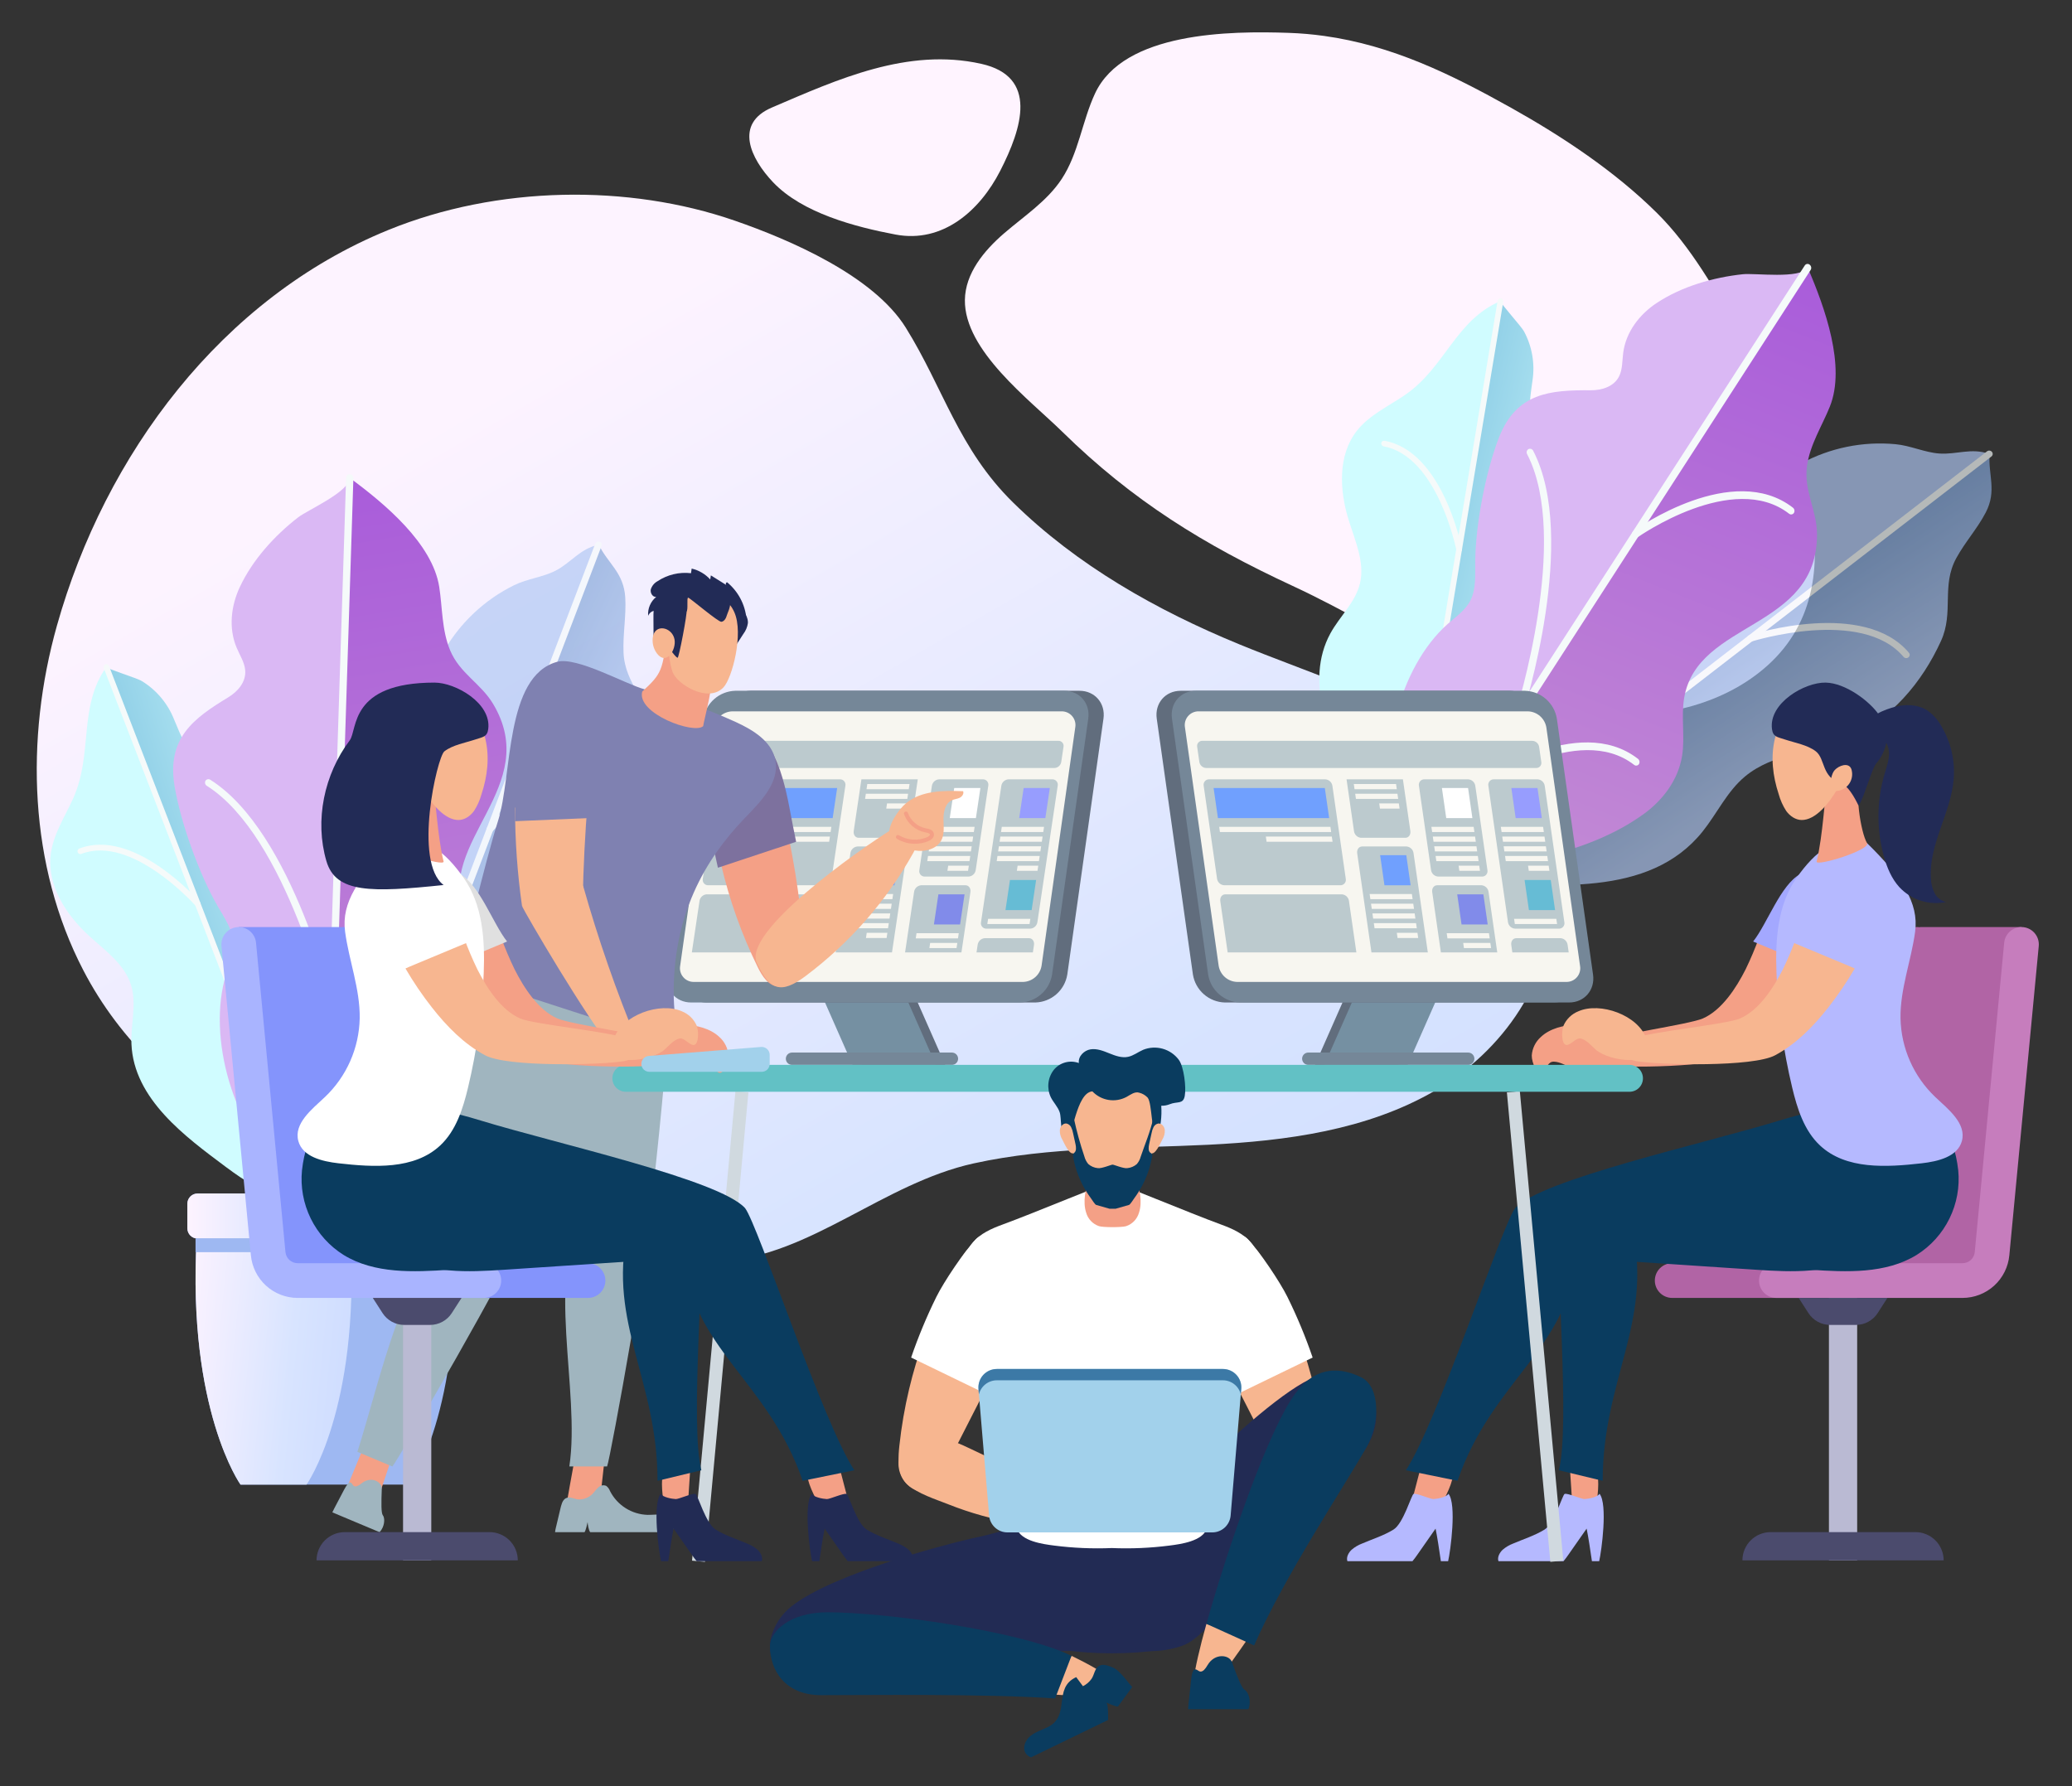 <svg width="580" height="500" viewBox="50 90 580 500" fill="none" xmlns="http://www.w3.org/2000/svg">
<rect x="50" y="90" width="580" height="500" fill="#333333" stroke="none"/>
<g clip-path="url(#clip0_44_40)">
<path d="M158.692 154.383C111.965 173.431 79.405 217.304 65.955 265.062C56.995 296.881 58.089 332.278 73.322 361.616C83.544 381.304 100.547 397.762 120.897 406.732C131.098 411.228 141.069 410.894 151.323 413.618C160.761 416.126 168.187 422.535 177.348 426.396C201.967 436.771 224.648 444.955 251.969 443.105C277.026 441.428 297.271 421.233 322.588 415.666C344.03 410.951 366.221 411.541 388.148 410.459C410.075 409.377 432.607 406.377 451.601 395.369C470.596 384.361 485.368 363.715 483.756 341.82C482.299 322.024 468.018 305.162 451.298 294.464C434.578 283.766 415.308 277.926 396.948 270.382C373.742 260.847 351.466 248.247 333.575 230.657C318.309 215.647 314.085 198.655 303.548 181.723C294.503 167.186 271.123 157.116 255.68 151.77C225.9 141.459 189.269 141.919 158.692 154.383Z" fill="url(#paint0_linear_44_40)"/>
<path d="M420.619 100.052C417.347 99.598 414.054 99.314 410.753 99.2C394.414 98.632 364.539 98.885 356.509 116.195C352.903 123.971 351.914 132.929 347.203 140.089C343.118 146.298 336.682 150.476 331.052 155.328C325.422 160.18 320.199 166.533 320.095 173.965C319.897 188.141 338.191 201.868 347.37 210.873C367.1 230.233 387.018 242.495 411.783 253.988C426.623 260.874 440.59 269.44 455.284 276.611C469.396 283.497 484.506 289.109 500.359 290.068C516.211 291.027 532.976 286.867 544.739 276.319C571.96 251.912 551.217 208.188 536.797 182.889C530.275 171.446 523.337 159.063 513.856 149.659C502.105 138.004 487.479 128.28 472.958 120.157C456.074 110.711 439.618 102.682 420.619 100.052Z" fill="#FFF4FF"/>
<g opacity="0.67">
<path d="M606.832 217.065C606.872 217.034 606.912 217.003 606.953 216.972C606.447 222.854 609.069 227.31 605.844 233.489C603.5 237.981 600.001 241.834 597.583 246.288C593.372 254.048 596.991 261.373 593.336 269.411C588.064 281.003 579.237 291.608 567.101 296.562C557.609 300.437 546.293 300.865 538.499 307.335C533.442 311.533 530.674 317.671 526.604 322.762C511.56 341.576 484.019 337.605 462.199 337.092C450.862 336.826 456.455 333.232 462.064 328.9C477.633 316.873 493.202 304.846 508.771 292.818C541.456 267.568 574.058 242.208 606.832 217.065Z" fill="url(#paint1_linear_44_40)"/>
<path d="M606.832 217.063C601.834 215.291 597.731 217.292 592.846 216.953C588.788 216.671 584.759 214.722 580.591 214.345C571.463 213.489 562.286 215.358 554.219 219.715C549.056 222.562 544.266 226.501 538.364 227.339C533.905 227.971 529.373 226.728 524.865 226.864C517.23 227.094 510.233 231.318 505.188 236.789C495.754 247.016 491.206 260.651 482.068 271.086C477.416 276.398 471.311 280.355 466.305 285.363C456.253 295.418 450.147 320.213 455.79 333.724C455.223 332.369 483.349 312.456 485.213 311.017C505.726 295.17 526.239 279.324 546.752 263.477C566.771 248.012 586.77 232.425 606.832 217.063Z" fill="#AEC7F3"/>
<path d="M455.043 334.323C455.209 334.517 455.443 334.64 455.697 334.667C455.951 334.693 456.205 334.622 456.408 334.467L607.442 217.792C607.541 217.718 607.623 217.624 607.684 217.517C607.745 217.409 607.783 217.291 607.796 217.168C607.809 217.046 607.797 216.922 607.761 216.804C607.724 216.686 607.664 216.577 607.584 216.484C607.418 216.29 607.184 216.167 606.93 216.14C606.676 216.113 606.422 216.185 606.219 216.339L455.185 333.015C455.086 333.089 455.004 333.183 454.943 333.29C454.883 333.397 454.844 333.516 454.831 333.638C454.818 333.761 454.83 333.885 454.866 334.003C454.902 334.12 454.963 334.23 455.043 334.323Z" fill="#F5FAFA"/>
<path d="M493.939 304.276C493.992 304.339 494.054 304.395 494.121 304.444C494.33 304.591 494.587 304.652 494.839 304.615C495.091 304.578 495.32 304.446 495.478 304.246C496.657 302.691 524.34 265.906 518.917 242.359C518.854 242.113 518.698 241.901 518.482 241.768C518.266 241.635 518.007 241.591 517.759 241.645C517.637 241.667 517.521 241.714 517.417 241.782C517.314 241.85 517.225 241.939 517.156 242.042C517.088 242.145 517.04 242.261 517.017 242.383C516.994 242.505 516.995 242.63 517.022 242.751C522.259 265.486 494.189 302.769 493.906 303.142C493.781 303.306 493.716 303.508 493.722 303.715C493.728 303.921 493.804 304.119 493.939 304.276ZM539.241 269.279C539.369 269.429 539.539 269.537 539.728 269.591C539.918 269.644 540.119 269.641 540.306 269.58C540.612 269.482 571.137 259.987 582.843 273.881C583.009 274.075 583.243 274.198 583.497 274.224C583.751 274.251 584.005 274.18 584.208 274.025C584.307 273.951 584.389 273.857 584.449 273.75C584.51 273.643 584.549 273.524 584.562 273.402C584.575 273.279 584.563 273.155 584.527 273.037C584.49 272.92 584.43 272.811 584.35 272.717C571.794 257.815 540.989 267.398 539.683 267.814C539.537 267.856 539.403 267.934 539.295 268.041C539.187 268.148 539.107 268.281 539.063 268.426C539.019 268.572 539.012 268.726 539.043 268.875C539.075 269.024 539.142 269.163 539.241 269.279Z" fill="#F5FAFA"/>
</g>
<path d="M470.015 174.29C457.446 179.566 454.511 192.944 443.184 200.637C438.558 203.78 433.254 206.218 429.804 210.612C424.479 217.394 424.915 227.183 427.505 235.524C429.319 241.37 432.09 247.414 430.683 253.313C429.411 258.643 425.003 262.541 422.39 267.338C415.078 280.759 422.311 297.279 427.736 310.161C430.362 316.394 433.479 322.584 438.477 327.324C438.775 327.607 443.854 331.362 443.854 331.362C446.802 313.657 449.751 295.953 452.699 278.248C458.469 243.606 463.766 208.817 470.036 174.281L470.015 174.29Z" fill="#D0FCFF"/>
<path d="M470.013 174.286C469.912 174.894 475.869 181.315 476.666 182.882C478.88 187.056 479.693 191.83 478.987 196.502C478.286 201.625 477.189 207.323 480.147 211.637C482.641 215.272 487.303 216.749 490.404 219.888C494.761 224.296 495.302 231.133 494.747 237.234C493.706 248.662 489.625 259.192 483.493 268.742C477.78 277.641 478.721 284.614 478.405 295.059C478.031 307.42 470.015 313.266 461.79 320.743C458.036 324.157 454.964 327.462 450.083 329.532C449.722 329.685 443.854 331.36 443.854 331.363C443.954 330.759 470.012 174.295 470.013 174.286Z" fill="url(#paint2_linear_44_40)"/>
<path d="M443.722 332.148C443.513 332.11 443.327 331.992 443.205 331.818C443.082 331.645 443.032 331.43 443.065 331.221L469.225 174.143C469.242 174.04 469.28 173.941 469.336 173.853C469.391 173.765 469.464 173.689 469.55 173.63C469.635 173.57 469.732 173.528 469.834 173.506C469.936 173.485 470.041 173.484 470.144 173.503C470.353 173.541 470.539 173.66 470.662 173.833C470.784 174.006 470.834 174.221 470.801 174.431L444.641 331.509C444.624 331.612 444.586 331.71 444.531 331.798C444.475 331.886 444.402 331.962 444.316 332.022C444.231 332.081 444.134 332.123 444.032 332.145C443.93 332.167 443.825 332.168 443.722 332.148Z" fill="#F5FAFA"/>
<path d="M450.459 291.697C450.391 291.684 450.324 291.662 450.261 291.633C450.068 291.544 449.918 291.383 449.844 291.184C449.769 290.986 449.776 290.765 449.862 290.572C450.546 289.08 466.824 253.968 486.566 248.22C486.771 248.162 486.99 248.187 487.176 248.289C487.363 248.39 487.503 248.561 487.565 248.764C487.597 248.863 487.608 248.968 487.598 249.072C487.588 249.176 487.558 249.276 487.509 249.368C487.46 249.46 487.393 249.542 487.312 249.607C487.231 249.673 487.138 249.722 487.038 249.751C467.975 255.3 451.482 290.896 451.318 291.254C451.244 291.413 451.12 291.542 450.965 291.623C450.809 291.703 450.631 291.729 450.459 291.697ZM458.306 244.581C458.145 244.552 457.996 244.474 457.88 244.359C457.763 244.244 457.684 244.096 457.653 243.935C457.602 243.673 452.386 217.71 437.311 214.953C437.102 214.915 436.916 214.796 436.793 214.623C436.67 214.449 436.62 214.235 436.654 214.025C436.671 213.922 436.708 213.824 436.764 213.736C436.82 213.647 436.893 213.571 436.978 213.512C437.064 213.452 437.16 213.41 437.262 213.389C437.364 213.367 437.47 213.366 437.572 213.385C453.741 216.343 459.005 242.545 459.221 243.66C459.245 243.786 459.238 243.916 459.201 244.038C459.164 244.16 459.097 244.272 459.007 244.363C458.917 244.453 458.806 244.521 458.684 244.559C458.562 244.597 458.432 244.605 458.306 244.581Z" fill="#F5FAFA"/>
<path d="M556.024 164.933C560.845 176.136 566.748 192.554 562.215 203.826C560.047 209.216 556.638 214.484 555.819 220.462C554.875 227.353 558.555 232.759 558.618 239.403C558.873 266.36 525.242 263.597 521.454 285.254C520.526 290.558 521.706 296.214 520.864 301.54C519.784 308.369 515.431 314.002 510.177 317.823C500.569 324.81 488.353 328.838 476.816 330.877C469.001 332.258 462.435 335.842 454.086 334.978C453.666 334.934 447.106 333.487 447.093 333.507C447.218 333.314 556.024 164.933 556.024 164.933Z" fill="url(#paint3_linear_44_40)"/>
<path d="M556.022 164.937C553.872 168.174 541.294 166.396 537.857 166.765C529.567 167.653 520.763 170.179 513.75 174.815C509.06 177.916 505.161 182.792 504.374 188.748C504.08 190.973 504.203 193.364 503.24 195.319C501.816 198.209 498.424 199.27 495.298 199.25C483.903 199.178 474.49 199.892 469.571 212.534C465.868 222.051 463.021 236.935 462.952 247.237C462.927 250.903 463.223 254.79 461.669 257.957C460.26 260.827 457.569 262.609 455.246 264.663C441.704 276.631 434.683 302.803 441.6 321.008C441.836 321.632 446.974 333.692 447.096 333.503C447.725 332.529 556.024 164.934 556.022 164.937Z" fill="#DAB8F4"/>
<path d="M446.549 334.348C446.649 334.432 446.766 334.494 446.891 334.529C447.017 334.564 447.148 334.573 447.277 334.553C447.406 334.534 447.529 334.487 447.639 334.416C447.748 334.345 447.841 334.252 447.912 334.142L556.842 165.569C556.985 165.332 557.036 165.051 556.985 164.779C556.935 164.507 556.786 164.263 556.567 164.093C556.467 164.009 556.35 163.948 556.225 163.913C556.099 163.877 555.968 163.869 555.839 163.889C555.71 163.908 555.587 163.955 555.477 164.026C555.368 164.096 555.275 164.19 555.204 164.299L446.274 332.872C446.131 333.11 446.08 333.391 446.131 333.663C446.182 333.935 446.331 334.179 446.549 334.348Z" fill="#F5FAFA"/>
<path d="M474.602 290.937C474.673 290.991 474.75 291.036 474.831 291.072C474.95 291.125 475.079 291.151 475.209 291.15C475.339 291.149 475.468 291.12 475.586 291.065C475.704 291.01 475.809 290.931 475.893 290.832C475.978 290.733 476.041 290.617 476.077 290.493C476.725 288.468 491.837 240.641 479.183 216.202C479.127 216.081 479.048 215.973 478.95 215.883C478.852 215.794 478.737 215.725 478.612 215.68C478.487 215.636 478.354 215.617 478.222 215.625C478.089 215.633 477.959 215.667 477.84 215.726C477.609 215.869 477.442 216.096 477.375 216.359C477.307 216.622 477.344 216.902 477.478 217.138C489.697 240.735 474.369 289.212 474.213 289.698C474.146 289.92 474.147 290.156 474.217 290.377C474.286 290.598 474.42 290.793 474.602 290.937ZM507.276 240.373C507.432 240.502 507.627 240.576 507.829 240.585C508.032 240.593 508.232 240.535 508.398 240.419C508.662 240.23 535.118 221.646 550.791 233.796C550.89 233.88 551.007 233.941 551.132 233.977C551.258 234.012 551.389 234.02 551.518 234.001C551.647 233.981 551.77 233.934 551.88 233.864C551.989 233.793 552.082 233.7 552.153 233.59C552.296 233.353 552.347 233.072 552.296 232.799C552.245 232.527 552.096 232.283 551.877 232.114C535.067 219.082 508.369 237.838 507.24 238.644C507.026 238.814 506.885 239.059 506.845 239.329C506.805 239.6 506.869 239.875 507.025 240.1C507.092 240.204 507.177 240.297 507.276 240.373ZM463.9 310.678C464.056 310.807 464.251 310.882 464.453 310.89C464.656 310.898 464.856 310.841 465.022 310.725C465.286 310.536 491.742 291.951 507.415 304.102C507.515 304.185 507.631 304.247 507.757 304.282C507.882 304.317 508.014 304.326 508.142 304.306C508.271 304.287 508.394 304.24 508.504 304.169C508.613 304.098 508.706 304.005 508.777 303.896C508.92 303.658 508.971 303.377 508.92 303.105C508.869 302.833 508.72 302.589 508.501 302.419C491.691 289.388 464.993 308.143 463.864 308.95C463.65 309.12 463.509 309.365 463.469 309.635C463.429 309.905 463.493 310.181 463.649 310.405C463.716 310.51 463.801 310.602 463.9 310.678Z" fill="#F5FAFA"/>
<g opacity="0.67">
<path d="M217.501 242.523C217.519 242.475 217.538 242.427 217.556 242.379C220.122 247.744 224.613 250.242 225.026 257.283C225.326 262.4 224.323 267.565 224.542 272.689C224.924 281.614 231.721 286.081 232.715 294.958C234.15 307.76 232.068 321.557 224.307 332.178C218.236 340.486 208.864 346.755 205.554 356.428C203.405 362.705 204.185 369.47 203.328 376.007C200.159 400.165 174.798 411.073 156.046 421.999C146.303 427.676 149.213 421.644 151.76 414.964C158.831 396.419 165.901 377.874 172.97 359.328C187.813 320.394 202.528 281.409 217.501 242.523Z" fill="url(#paint4_linear_44_40)"/>
<path d="M217.5 242.52C212.363 243.588 209.904 247.462 205.592 249.713C202.009 251.583 197.603 251.993 193.879 253.837C185.663 257.894 178.837 264.298 174.264 272.238C171.339 277.398 169.285 283.311 164.71 287.113C161.254 289.985 156.78 291.268 153.029 293.735C146.676 297.914 142.898 305.224 141.407 312.598C138.62 326.385 141.708 340.582 139.277 354.394C138.04 361.426 134.88 368.039 133.188 374.991C129.79 388.951 137.239 413.639 148.9 422.418C147.73 421.537 161.426 389.609 162.272 387.389C171.588 362.955 180.903 338.521 190.218 314.087C199.309 290.24 208.321 266.299 217.5 242.52Z" fill="#AEC7F3"/>
<path d="M148.572 423.326C148.813 423.407 149.076 423.391 149.306 423.281C149.535 423.172 149.713 422.978 149.803 422.74L218.388 242.835C218.434 242.72 218.457 242.596 218.454 242.473C218.451 242.349 218.424 242.227 218.373 242.114C218.322 242.001 218.249 241.9 218.157 241.816C218.066 241.732 217.959 241.667 217.842 241.626C217.601 241.546 217.338 241.562 217.109 241.671C216.88 241.78 216.701 241.974 216.612 242.212L148.026 422.118C147.98 422.233 147.958 422.356 147.96 422.479C147.963 422.603 147.991 422.725 148.042 422.838C148.093 422.951 148.166 423.052 148.257 423.136C148.348 423.22 148.455 423.285 148.572 423.326Z" fill="#F5FAFA"/>
<path d="M166.235 376.996C166.374 377.044 166.523 377.06 166.669 377.042C166.816 377.025 166.956 376.974 167.08 376.894C167.205 376.815 167.309 376.708 167.386 376.582C167.463 376.456 167.51 376.314 167.524 376.167C167.732 374.204 172.462 327.873 155.878 310.275C155.699 310.098 155.459 309.998 155.208 309.995C154.958 309.992 154.715 310.087 154.533 310.259C154.35 310.431 154.242 310.668 154.231 310.918C154.219 311.169 154.305 311.414 154.471 311.603C170.485 328.593 165.68 375.558 165.63 376.029C165.607 376.235 165.654 376.442 165.764 376.618C165.874 376.794 166.04 376.927 166.235 376.996ZM186.807 323.033C186.992 323.096 187.192 323.101 187.38 323.049C187.569 322.997 187.737 322.889 187.863 322.74C188.072 322.495 209.106 298.352 226.099 304.303C226.34 304.384 226.603 304.367 226.833 304.258C227.062 304.149 227.24 303.955 227.33 303.717C227.376 303.602 227.398 303.479 227.395 303.355C227.393 303.231 227.365 303.109 227.314 302.996C227.263 302.883 227.19 302.782 227.099 302.698C227.007 302.614 226.9 302.55 226.784 302.508C208.557 296.125 187.33 320.49 186.436 321.532C186.353 321.625 186.289 321.734 186.249 321.852C186.208 321.969 186.192 322.094 186.199 322.218C186.207 322.342 186.24 322.464 186.294 322.576C186.349 322.687 186.426 322.787 186.52 322.869C186.604 322.941 186.702 322.997 186.807 323.033Z" fill="#F5FAFA"/>
</g>
<path d="M79.78 276.719C71.816 287.844 76.14 300.977 70.458 313.553C68.137 318.689 64.884 323.568 64.198 329.177C63.138 337.834 68.492 346.098 74.933 351.983C79.447 356.108 84.872 359.906 86.683 365.756C88.319 371.041 86.569 376.72 86.796 382.242C87.433 397.694 101.973 408.253 113.13 416.599C118.528 420.637 124.321 424.381 130.97 425.888C131.366 425.978 137.582 426.589 137.582 426.589C131.067 409.696 124.551 392.803 118.036 375.911C105.287 342.857 92.064 309.923 79.794 276.7L79.78 276.719Z" fill="#D0FCFF"/>
<path d="M79.777 276.716C80.001 277.296 88.318 279.761 89.791 280.705C93.814 283.198 96.934 286.914 98.692 291.308C100.707 296.117 102.678 301.631 107.381 303.831C111.345 305.685 116.048 304.537 120.275 305.643C126.211 307.196 130.151 312.844 132.786 318.425C137.722 328.88 139.625 340.14 139.292 351.618C138.981 362.314 143.328 367.872 148.379 377.096C154.355 388.012 150.539 397.26 147.376 408.032C145.932 412.949 145.011 417.417 141.929 421.755C141.701 422.076 137.581 426.587 137.582 426.59C137.36 426.014 79.78 276.725 79.777 276.716Z" fill="url(#paint5_linear_44_40)"/>
<path d="M137.871 427.339C137.773 427.376 137.669 427.394 137.564 427.391C137.46 427.388 137.356 427.364 137.261 427.321C137.165 427.279 137.079 427.217 137.007 427.141C136.935 427.065 136.879 426.975 136.842 426.877L79.036 277.002C78.998 276.905 78.979 276.8 78.981 276.696C78.983 276.591 79.005 276.487 79.047 276.391C79.09 276.295 79.15 276.208 79.226 276.136C79.302 276.064 79.391 276.007 79.489 275.969C79.587 275.931 79.691 275.913 79.796 275.916C79.901 275.919 80.004 275.943 80.1 275.986C80.196 276.029 80.282 276.09 80.354 276.167C80.425 276.243 80.481 276.333 80.518 276.431L138.324 426.306C138.362 426.403 138.381 426.508 138.379 426.612C138.377 426.717 138.354 426.82 138.312 426.916C138.27 427.012 138.209 427.099 138.134 427.172C138.058 427.244 137.969 427.301 137.871 427.339Z" fill="#F5FAFA"/>
<path d="M122.985 388.743C122.92 388.767 122.853 388.783 122.784 388.791C122.573 388.812 122.363 388.749 122.198 388.616C122.034 388.482 121.929 388.289 121.906 388.078C121.726 386.428 117.643 347.49 131.447 332.217C131.518 332.14 131.602 332.077 131.697 332.033C131.792 331.988 131.894 331.963 131.999 331.959C132.103 331.954 132.208 331.97 132.306 332.006C132.404 332.042 132.494 332.097 132.571 332.168C132.727 332.312 132.82 332.511 132.831 332.722C132.841 332.934 132.768 333.141 132.626 333.299C119.297 348.046 123.444 387.515 123.487 387.911C123.507 388.086 123.468 388.262 123.377 388.412C123.286 388.562 123.148 388.679 122.985 388.743ZM105.646 343.787C105.494 343.846 105.328 343.856 105.17 343.817C105.012 343.777 104.87 343.69 104.763 343.568C104.588 343.367 86.948 323.565 72.769 329.03C72.572 329.104 72.353 329.097 72.16 329.011C71.967 328.924 71.816 328.765 71.74 328.568C71.664 328.371 71.669 328.152 71.754 327.958C71.838 327.765 71.996 327.612 72.193 327.535C87.401 321.674 105.202 341.657 105.952 342.512C106.092 342.671 106.164 342.879 106.151 343.091C106.139 343.302 106.043 343.5 105.886 343.641C105.815 343.704 105.734 343.754 105.646 343.787Z" fill="#F5FAFA"/>
<path d="M147.903 223.782C157.692 230.987 171.054 242.151 172.951 254.29C173.858 260.095 173.652 266.44 176.001 272.052C178.709 278.521 184.581 281.292 188.017 287.023C201.958 310.27 172.051 325.4 179.867 346.159C181.781 351.242 185.661 355.533 187.659 360.591C190.221 367.078 189.4 374.232 186.893 380.284C182.309 391.351 174.007 401.21 165.269 408.991C159.349 414.262 155.609 420.792 148.094 424.393C147.717 424.574 141.42 426.737 141.42 426.761C141.427 426.529 147.903 223.782 147.903 223.782Z" fill="url(#paint6_linear_44_40)"/>
<path d="M147.903 223.786C147.729 227.715 136.165 232.727 133.44 234.838C126.867 239.929 120.693 246.707 117.11 254.383C114.714 259.516 113.893 265.778 116.259 271.354C117.142 273.436 118.464 275.447 118.643 277.644C118.907 280.893 116.573 283.58 113.914 285.192C104.221 291.068 96.608 296.593 98.876 310.121C100.583 320.305 105.748 334.699 110.935 343.671C112.781 346.863 115.01 350.08 115.306 353.637C115.573 356.86 114.2 359.808 113.277 362.801C107.894 380.238 115.271 406.597 130.401 418.783C130.919 419.2 141.413 426.984 141.42 426.756C141.457 425.584 147.903 223.783 147.903 223.786Z" fill="#DAB8F4"/>
<path d="M141.387 427.774C141.516 427.794 141.647 427.785 141.773 427.75C141.898 427.714 142.014 427.652 142.114 427.568C142.213 427.484 142.293 427.379 142.349 427.262C142.405 427.144 142.435 427.016 142.437 426.886L148.92 223.907C148.923 223.63 148.825 223.362 148.643 223.152C148.462 222.943 148.21 222.807 147.935 222.771C147.806 222.752 147.675 222.76 147.55 222.796C147.424 222.831 147.308 222.893 147.209 222.977C147.109 223.061 147.029 223.166 146.973 223.283C146.917 223.401 146.887 223.529 146.885 223.66L140.402 426.638C140.399 426.915 140.498 427.183 140.679 427.393C140.861 427.602 141.112 427.738 141.387 427.774Z" fill="#F5FAFA"/>
<path d="M143.057 375.502C143.145 375.512 143.233 375.512 143.32 375.5C143.45 375.482 143.573 375.436 143.684 375.366C143.794 375.297 143.888 375.204 143.96 375.095C144.032 374.986 144.08 374.864 144.101 374.735C144.122 374.606 144.115 374.474 144.081 374.348C143.6 372.255 132.055 322.897 108.888 308.293C108.78 308.218 108.658 308.165 108.529 308.139C108.399 308.112 108.266 308.112 108.137 308.139C108.008 308.166 107.885 308.219 107.777 308.295C107.669 308.37 107.578 308.468 107.509 308.58C107.385 308.824 107.359 309.106 107.435 309.368C107.512 309.631 107.685 309.855 107.92 309.994C130.289 324.093 141.982 374.128 142.097 374.631C142.151 374.856 142.271 375.059 142.442 375.215C142.614 375.37 142.828 375.471 143.057 375.502ZM145.002 314.619C145.201 314.648 145.405 314.611 145.582 314.512C145.758 314.414 145.897 314.26 145.977 314.074C146.104 313.772 159.061 283.866 178.529 286.238C178.657 286.257 178.789 286.249 178.914 286.213C179.039 286.178 179.156 286.116 179.255 286.032C179.354 285.947 179.434 285.843 179.49 285.725C179.546 285.608 179.576 285.48 179.578 285.349C179.581 285.072 179.483 284.804 179.301 284.594C179.12 284.385 178.868 284.249 178.593 284.213C157.713 281.669 144.637 311.85 144.091 313.138C143.996 313.395 144 313.679 144.103 313.934C144.207 314.188 144.402 314.395 144.65 314.512C144.76 314.568 144.879 314.604 145.002 314.619ZM144.039 398.202C144.239 398.232 144.443 398.194 144.619 398.096C144.795 397.997 144.934 397.843 145.014 397.658C145.141 397.356 158.098 367.45 177.566 369.822C177.695 369.841 177.826 369.832 177.952 369.797C178.077 369.761 178.193 369.699 178.292 369.615C178.392 369.531 178.472 369.427 178.528 369.309C178.584 369.192 178.614 369.063 178.616 368.933C178.619 368.656 178.52 368.387 178.339 368.178C178.157 367.969 177.905 367.833 177.631 367.796C156.75 365.253 143.675 395.434 143.129 396.722C143.033 396.979 143.037 397.263 143.141 397.517C143.244 397.772 143.439 397.978 143.687 398.096C143.798 398.152 143.917 398.188 144.039 398.202Z" fill="#F5FAFA"/>
<path d="M117.324 505.59H164.715C164.715 505.59 179.624 484.678 177.01 436.709H105.03L105.046 436.775C102.432 484.695 117.324 505.59 117.324 505.59Z" fill="#9EB8F2"/>
<path d="M117.324 505.59H135.807C135.807 505.59 150.716 484.678 148.102 436.709H105.03L105.046 436.775C102.432 484.695 117.324 505.59 117.324 505.59Z" fill="url(#paint7_linear_44_40)"/>
<path d="M102.448 426.959V433.852C102.448 434.226 102.521 434.597 102.663 434.944C102.806 435.29 103.016 435.604 103.28 435.87C103.544 436.135 103.858 436.346 104.204 436.49C104.549 436.634 104.92 436.708 105.294 436.709H176.745C177.119 436.708 177.49 436.634 177.836 436.49C178.181 436.346 178.495 436.135 178.76 435.87C179.024 435.605 179.233 435.29 179.376 434.944C179.519 434.597 179.592 434.226 179.591 433.852V426.959C179.592 426.584 179.519 426.213 179.376 425.867C179.233 425.521 179.024 425.206 178.76 424.941C178.495 424.676 178.181 424.465 177.836 424.321C177.49 424.177 177.119 424.103 176.745 424.102H105.294C104.92 424.103 104.549 424.177 104.204 424.321C103.858 424.465 103.544 424.676 103.28 424.941C103.016 425.206 102.806 425.521 102.663 425.867C102.521 426.213 102.448 426.584 102.448 426.959Z" fill="#9EB8F2"/>
<path d="M102.448 426.959V433.852C102.448 434.226 102.521 434.597 102.663 434.944C102.806 435.29 103.016 435.604 103.28 435.87C103.544 436.135 103.858 436.346 104.204 436.49C104.549 436.634 104.92 436.708 105.294 436.709H163.077C163.451 436.708 163.822 436.634 164.168 436.49C164.513 436.346 164.827 436.135 165.092 435.87C165.356 435.605 165.565 435.29 165.708 434.944C165.851 434.597 165.924 434.226 165.923 433.852V426.959C165.924 426.584 165.851 426.213 165.708 425.867C165.565 425.521 165.356 425.206 165.092 424.941C164.827 424.676 164.513 424.465 164.168 424.321C163.822 424.177 163.451 424.103 163.077 424.102H105.294C104.92 424.103 104.549 424.177 104.204 424.321C103.858 424.465 103.544 424.676 103.28 424.941C103.016 425.206 102.806 425.521 102.663 425.867C102.521 426.213 102.448 426.584 102.448 426.959Z" fill="url(#paint8_linear_44_40)"/>
<path d="M104.734 440.523H177.316V436.651H104.734V440.523Z" fill="#9EB8F2"/>
<path d="M324.667 107.864C304.088 103.273 284.512 112.192 266.065 120.102C255.451 124.654 260.087 134.354 266.387 141.004C274.558 149.629 289.379 153.525 300.69 155.66C313.942 158.161 324.292 148.932 329.968 137.848C336.124 125.825 340.682 111.437 324.667 107.864Z" fill="#FFF4FF"/>
<path d="M314.588 388.095H291.263L279.6 361.654H302.925L314.588 388.095Z" fill="#616D7D"/>
<path d="M311.966 388.095H288.641L276.978 361.654H300.303L311.966 388.095Z" fill="#7590A2"/>
<path d="M316.47 384.645H271.698C271.472 384.645 271.247 384.69 271.038 384.777C270.829 384.863 270.639 384.99 270.479 385.15C270.318 385.311 270.191 385.501 270.105 385.71C270.018 385.919 269.973 386.144 269.973 386.37C269.973 386.597 270.018 386.821 270.105 387.03C270.191 387.239 270.318 387.429 270.479 387.59C270.639 387.75 270.829 387.877 271.038 387.963C271.247 388.05 271.472 388.095 271.698 388.095H316.47C316.696 388.095 316.921 388.05 317.13 387.963C317.339 387.877 317.529 387.75 317.689 387.59C317.85 387.429 317.977 387.239 318.063 387.03C318.15 386.821 318.195 386.597 318.195 386.37C318.195 386.144 318.15 385.919 318.063 385.71C317.977 385.501 317.85 385.311 317.689 385.15C317.529 384.99 317.339 384.863 317.13 384.777C316.921 384.69 316.696 384.645 316.47 384.645Z" fill="#758798"/>
<path d="M247.73 370.631C243.421 370.631 240.41 367.124 241.019 362.814L251.145 291.187C251.494 289.051 252.575 287.102 254.203 285.676C255.831 284.249 257.904 283.434 260.068 283.37H352.174C356.484 283.37 359.495 286.876 358.886 291.186L348.759 362.814C348.411 364.95 347.33 366.899 345.702 368.325C344.074 369.751 342.001 370.566 339.838 370.631H247.73Z" fill="#616D7D"/>
<path d="M243.468 370.631C239.159 370.631 236.148 367.124 236.757 362.814L246.884 291.187C247.232 289.051 248.313 287.102 249.941 285.676C251.569 284.249 253.642 283.434 255.806 283.37H347.912C352.222 283.37 355.233 286.876 354.624 291.186L344.497 362.814C344.149 364.95 343.068 366.899 341.44 368.325C339.812 369.751 337.739 370.566 335.576 370.631H243.468Z" fill="#758798"/>
<path d="M244.283 364.874C243.711 364.89 243.143 364.779 242.62 364.547C242.097 364.316 241.632 363.971 241.26 363.537C240.887 363.103 240.617 362.592 240.467 362.04C240.318 361.488 240.293 360.909 240.396 360.347L249.825 293.654C250.025 292.416 250.651 291.287 251.594 290.461C252.537 289.635 253.739 289.163 254.992 289.127H347.098C347.67 289.11 348.238 289.222 348.761 289.453C349.284 289.684 349.749 290.029 350.121 290.463C350.494 290.897 350.765 291.409 350.914 291.961C351.064 292.513 351.088 293.091 350.985 293.654L341.556 360.347C341.356 361.584 340.73 362.713 339.787 363.54C338.844 364.366 337.643 364.838 336.389 364.874H244.283Z" fill="#F7F6F0"/>
<path d="M252.775 304.988H345.141C345.606 304.973 346.053 304.799 346.404 304.493C346.755 304.188 346.989 303.77 347.068 303.311L347.701 299.056C347.741 298.849 347.734 298.635 347.681 298.43C347.627 298.226 347.528 298.036 347.391 297.875C347.254 297.714 347.082 297.586 346.889 297.5C346.696 297.414 346.486 297.373 346.275 297.38H253.908C253.443 297.394 252.997 297.568 252.646 297.874C252.295 298.18 252.06 298.597 251.982 299.056L251.348 303.311C251.308 303.518 251.315 303.732 251.369 303.937C251.423 304.141 251.522 304.331 251.659 304.492C251.796 304.653 251.967 304.781 252.16 304.867C252.353 304.953 252.563 304.994 252.775 304.988ZM326.124 349.965H338.332C338.828 349.95 339.302 349.764 339.676 349.439C340.05 349.113 340.299 348.669 340.383 348.18L346.08 309.942C346.122 309.721 346.115 309.494 346.057 309.276C346 309.059 345.895 308.857 345.749 308.685C345.603 308.514 345.421 308.378 345.215 308.286C345.009 308.195 344.786 308.151 344.561 308.158H332.353C331.857 308.173 331.383 308.359 331.009 308.684C330.635 309.009 330.385 309.454 330.302 309.942L324.605 348.18C324.563 348.401 324.57 348.629 324.627 348.847C324.685 349.064 324.79 349.266 324.936 349.437C325.082 349.609 325.264 349.745 325.47 349.836C325.675 349.928 325.899 349.972 326.124 349.965ZM248.247 337.813H280.706C281.201 337.798 281.676 337.612 282.05 337.287C282.423 336.962 282.673 336.517 282.756 336.029L286.643 309.942C286.685 309.721 286.678 309.494 286.621 309.276C286.563 309.059 286.458 308.857 286.312 308.685C286.166 308.514 285.984 308.378 285.778 308.286C285.573 308.195 285.349 308.151 285.124 308.158H252.665C252.17 308.173 251.695 308.359 251.322 308.684C250.948 309.009 250.698 309.454 250.615 309.942L246.729 336.029C246.686 336.25 246.694 336.477 246.751 336.695C246.808 336.913 246.913 337.114 247.059 337.286C247.205 337.457 247.388 337.594 247.593 337.685C247.799 337.776 248.022 337.82 248.247 337.813ZM245.799 342.271C245.855 341.777 246.079 341.317 246.433 340.969C246.788 340.62 247.252 340.404 247.747 340.357H280.448C281.367 340.357 281.984 341.214 281.826 342.271L279.688 356.621H243.661L245.799 342.271ZM288.045 328.871C288.101 328.377 288.325 327.917 288.68 327.568C289.035 327.22 289.499 327.004 289.994 326.956H302.445C303.363 326.956 303.98 327.814 303.823 328.871L299.688 356.621H283.911L288.045 328.871ZM323.657 354.544C323.713 354.05 323.937 353.59 324.292 353.242C324.647 352.893 325.11 352.677 325.606 352.63H338.057C338.975 352.63 339.592 353.487 339.434 354.544L339.125 356.621H323.348L323.657 354.544ZM308.86 335.383H321.068C321.563 335.368 322.038 335.182 322.412 334.857C322.785 334.531 323.035 334.087 323.118 333.598L326.643 309.942C326.685 309.721 326.678 309.494 326.621 309.276C326.563 309.059 326.458 308.857 326.312 308.685C326.166 308.514 325.984 308.378 325.778 308.286C325.573 308.195 325.349 308.151 325.124 308.158H312.916C312.42 308.173 311.946 308.359 311.572 308.684C311.198 309.009 310.949 309.454 310.865 309.942L307.341 333.598C307.298 333.819 307.306 334.047 307.363 334.265C307.42 334.482 307.526 334.684 307.671 334.855C307.817 335.027 308 335.163 308.205 335.254C308.411 335.346 308.635 335.39 308.86 335.383ZM306.909 308.158L304.755 322.612C304.699 323.106 304.475 323.566 304.12 323.914C303.766 324.263 303.302 324.479 302.807 324.526H290.356C289.437 324.526 288.82 323.669 288.978 322.612L291.131 308.158H306.909ZM305.865 339.728C305.921 339.234 306.145 338.774 306.5 338.425C306.854 338.077 307.318 337.861 307.813 337.813H320.264C321.183 337.813 321.8 338.67 321.642 339.728L319.125 356.621H303.348L305.865 339.728Z" fill="#BCCACE"/>
<path d="M335.294 319.017H342.616L343.872 310.588H336.55L335.294 319.017Z" fill="#979DFE"/>
<path d="M330.425 321.466L330.21 322.914H342.036L342.251 321.466H330.425ZM341.847 324.181H330.021L329.805 325.629H341.631L341.847 324.181ZM341.442 326.896H329.616L329.401 328.344H341.227L341.442 326.896ZM341.038 329.611H329.212L328.996 331.059H340.822L341.038 329.611ZM340.633 332.326H334.856L334.64 333.774H340.418L340.633 332.326Z" fill="#F7F6F0"/>
<path fill-rule="evenodd" clip-rule="evenodd" d="M315.857 319.017H323.179L324.435 310.588H317.113L315.857 319.017Z" fill="white"/>
<path d="M310.988 321.466L310.773 322.914H322.599L322.815 321.466H310.988ZM322.41 324.181H310.584L310.368 325.629H322.194L322.41 324.181ZM322.006 326.896H310.179L309.964 328.344H321.79L322.006 326.896ZM321.601 329.611H309.775L309.559 331.059H321.385L321.601 329.611ZM321.197 332.326H315.419L315.204 333.774H320.981L321.197 332.326Z" fill="#F7F6F0"/>
<path d="M293.056 337.816H300.379L301.635 329.387H294.312L293.056 337.816Z" fill="#70A0FE"/>
<path d="M288.188 340.265L287.972 341.712H299.798L300.014 340.265H288.188ZM299.609 342.98H287.783L287.568 344.427H299.394L299.609 342.98ZM299.205 345.695H287.379L287.163 347.142H298.989L299.205 345.695ZM298.8 348.41H286.974L286.759 349.857H298.585L298.8 348.41ZM298.396 351.125H292.618L292.403 352.572H298.18L298.396 351.125ZM292.775 309.474L292.559 310.922H304.385L304.601 309.474H292.775ZM304.197 312.189H292.37L292.155 313.637H303.981L304.197 312.189ZM303.792 314.904H298.3L298.084 316.352H303.577L303.792 314.904Z" fill="#F7F6F0"/>
<path d="M251.947 319.017H283.084L284.34 310.588H253.202L251.947 319.017Z" fill="#70A0FE"/>
<path d="M251.582 321.466L251.366 322.914H282.504L282.719 321.466H251.582ZM282.315 324.181H263.845L263.629 325.629H282.099L282.315 324.181Z" fill="#F7F6F0"/>
<path fill-rule="evenodd" clip-rule="evenodd" d="M311.422 348.786H318.744L320 340.357H312.677L311.422 348.786Z" fill="#818BEA"/>
<path d="M306.553 351.235L306.338 352.682H318.164L318.379 351.235H306.553ZM317.975 353.95H310.371L310.156 355.397H317.759L317.975 353.95Z" fill="#F7F6F0"/>
<path fill-rule="evenodd" clip-rule="evenodd" d="M331.457 344.767H338.78L340.036 336.339H332.713L331.457 344.767Z" fill="#66BCD5"/>
<path d="M326.589 347.217L326.373 348.664H338.199L338.415 347.217H326.589Z" fill="#F7F6F0"/>
<path d="M251.854 331.984C254.169 341.938 257.615 351.595 262.123 360.766C263.343 363.242 265.093 365.992 267.789 366.149C270.904 366.331 273.492 363.081 274.015 359.921C275.448 351.266 273.338 337.385 271.032 325.628L251.854 331.984Z" fill="#F4A086"/>
<path fill-rule="evenodd" clip-rule="evenodd" d="M271.977 321.278C270.495 314.057 268.187 295.579 258.743 294.76C247.694 293.801 247.485 310.446 248.313 317.677C248.903 322.799 249.787 327.883 250.96 332.903L272.856 325.646C272.569 324.183 272.276 322.726 271.977 321.278Z" fill="#7D719E"/>
<path d="M300.084 321.898C301.765 320.862 303.864 319.807 305.578 320.785C308.107 322.227 307.091 326.17 305.652 328.747C298.11 342.242 287.819 354.003 275.444 363.268C268.647 368.344 265.442 367.281 261.856 359.504C257.905 350.935 289.605 328.359 300.084 321.898Z" fill="#F7B690"/>
<path d="M303.667 314.813C308.004 311.271 314.06 311.292 319.597 311.479C319.9 312.196 319.303 313.009 318.611 313.335C317.919 313.661 317.126 313.701 316.431 314.022C314.607 314.864 314.08 317.266 314.103 319.321C314.126 321.376 314.429 323.581 313.43 325.362C312.411 327.176 310.27 328.033 308.236 328.182C305.764 328.364 299.6 327.131 298.946 323.976C298.344 321.073 301.641 316.467 303.667 314.813Z" fill="#F7B690"/>
<path d="M306.123 326.2C304.339 326.205 302.588 325.722 301.059 324.803C300.931 324.723 300.839 324.596 300.802 324.45C300.765 324.303 300.787 324.148 300.863 324.017C300.899 323.952 300.948 323.895 301.006 323.85C301.065 323.805 301.132 323.772 301.203 323.753C301.275 323.734 301.349 323.73 301.422 323.741C301.495 323.752 301.566 323.777 301.629 323.815C302.806 324.52 304.133 324.936 305.502 325.031C306.87 325.127 308.242 324.898 309.505 324.363C309.924 324.181 310.356 323.861 310.313 323.588C310.258 323.234 309.453 323.09 309.02 323.013C307.676 322.75 306.423 322.145 305.381 321.256C304.34 320.367 303.546 319.224 303.075 317.938C303.023 317.796 303.028 317.64 303.089 317.502C303.15 317.364 303.263 317.255 303.404 317.2C303.473 317.173 303.547 317.161 303.621 317.164C303.695 317.167 303.768 317.185 303.835 317.216C303.902 317.247 303.962 317.292 304.011 317.347C304.061 317.402 304.099 317.467 304.123 317.537C304.526 318.638 305.205 319.616 306.097 320.377C306.988 321.138 308.061 321.656 309.212 321.881C309.92 322.008 311.237 322.243 311.418 323.408C311.542 324.213 310.99 324.966 309.94 325.421C308.734 325.939 307.435 326.204 306.123 326.2Z" fill="#F4A086"/>
<path d="M237.846 354.716C235.429 348.691 209.916 355.956 205.603 366.027C202.727 368.134 200.538 371.046 199.314 374.394C197.446 379.709 198.106 384.997 198.852 390.012C201.522 407.974 204.964 425.637 209.177 443.003C209.487 444.28 209.822 445.595 210.67 446.51C212.835 448.846 216.425 447.867 219.55 445.711C219.763 445.821 219.984 445.914 220.211 445.99C222.232 446.639 228.792 442.524 230.228 440.872C231.664 439.22 239.792 359.566 237.846 354.716Z" fill="#A0B5BF"/>
<path d="M208.453 511.877C211.598 512.336 214.807 512.074 217.837 511.111C218.252 507.372 218.666 503.634 219.081 499.895C219.173 499.441 219.147 498.97 219.004 498.528C218.833 498.257 218.599 498.03 218.323 497.868C218.047 497.705 217.735 497.611 217.415 497.593C214.968 497.136 211.156 496.994 210.531 500.237C209.784 504.114 209.148 507.999 208.453 511.877Z" fill="#F4A086"/>
<path d="M231.627 428.764C229.526 422.145 221.136 417.608 213.712 429.09C202.389 446.6 212.591 479.354 209.37 500.5H219.939C220.829 498.453 232.793 432.436 231.627 428.764ZM183.129 374.111C185.702 376.194 189.104 376.512 192.296 376.512C218.567 376.512 233.769 367.734 230.136 355.335C226.404 342.598 202.893 344.654 190.612 348.758C187.965 349.643 184.108 350.5 182.299 353.039C179.678 356.72 176.877 369.051 183.129 374.111Z" fill="#A0B5BF"/>
<path d="M178.144 365.121C181.87 347.121 213.299 351.573 216.932 369.439C218.804 378.642 216.432 388.176 213.417 397.052C210.945 404.329 208.028 411.446 204.683 418.364C201.681 424.57 198.176 432.699 194.516 438.52C194.11 439.166 178.538 438.302 177.968 434.883C176.553 426.361 175.669 417.759 175.324 409.128C174.74 394.697 175.204 379.322 178.144 365.121ZM238.592 517.369C238.728 515.816 237.293 514.528 235.816 514.166C234.339 513.805 232.794 514.08 231.276 514.062C229.085 513.995 226.952 513.34 225.101 512.166C223.25 510.992 221.748 509.342 220.754 507.388C220.547 506.816 220.18 506.315 219.697 505.945C219.331 505.787 218.926 505.741 218.534 505.815C218.141 505.889 217.78 506.079 217.497 506.36C216.884 506.877 216.452 507.582 215.892 508.159C215.389 508.669 214.789 509.072 214.127 509.344C213.465 509.617 212.755 509.753 212.039 509.744C210.851 509.726 209.521 508.794 208.38 509.41C207.373 509.954 207.102 511.387 206.846 512.408C206.407 514.169 206.008 515.941 205.589 517.707C205.486 518.101 205.415 518.503 205.377 518.909H213.628C214.011 518.354 214.324 516.737 214.489 516.07C214.516 516.756 214.78 518.381 215.203 518.909H237.88C238.28 518.488 238.53 517.947 238.592 517.369Z" fill="#A0B5BF"/>
<path d="M146.754 507.322C149.441 508.958 152.471 509.947 155.605 510.212C156.788 506.67 157.972 503.128 159.156 499.587C159.342 499.15 159.417 498.675 159.377 498.203C159.281 497.872 159.119 497.565 158.9 497.3C158.682 497.034 158.411 496.816 158.106 496.659C155.939 495.255 152.44 493.632 151.168 496.602C149.647 500.151 148.228 503.752 146.754 507.322Z" fill="#F4A086"/>
<path d="M194.721 437.679C194.844 430.594 187.629 421.923 178.035 431.024C162.589 445.677 156.849 474.859 150.048 496.415L159.832 500.524C161.295 498.927 194.653 441.617 194.721 437.679ZM157.111 517.605C157.738 516.19 157.628 514.753 157.161 514.166C156.693 513.579 156.714 510.774 156.874 506.723C156.946 504.87 153.955 503.088 151.266 505.201C150.394 505.887 149.684 506.271 149.115 506.01C148.638 505.79 148.441 504.7 147.749 505.075C147.139 505.406 146.501 506.687 146.021 507.589C145.194 509.143 144.379 510.716 143.558 512.278C143.377 512.624 143.189 512.987 143.029 513.355L156.254 518.909C156.612 518.527 156.902 518.086 157.111 517.605Z" fill="#A0B5BF"/>
<path fill-rule="evenodd" clip-rule="evenodd" d="M238.601 369.276C238.146 346.392 247.326 330.558 258.523 318.967C262.897 314.439 268.201 309.139 267.058 302.868C266.087 297.542 260.836 294.365 256.025 292.147C247.712 288.373 239.105 285.287 230.288 282.92C225.015 281.468 211.479 273.78 205.997 275.257C191.235 279.235 193.469 307.171 189.391 319.864C186.115 330.063 178.353 362.051 178.453 362.799L236.828 381.72C240.057 379.442 238.704 374.451 238.601 369.276Z" fill="#7F81B1"/>
<path d="M249.264 275.512C246.799 268.639 240.346 265.643 236.81 266.319C235.529 277.792 235.316 278.484 229.775 283.6C228.139 289.725 244.301 295.663 246.838 293.267C246.865 292.329 250.539 279.066 249.264 275.512Z" fill="#F4A086"/>
<path fill-rule="evenodd" clip-rule="evenodd" d="M257.637 260.486C258.557 261.615 259.44 262.945 259.357 264.415C259.195 265.532 258.75 266.59 258.062 267.485C257.278 268.705 256.495 269.924 255.711 271.144C254.947 269.458 254.869 267.545 254.679 265.696C254.488 263.847 254.127 261.909 252.941 260.504C252.206 259.634 251.118 258.86 251.115 257.708C251.112 256.053 252.897 255.707 253.905 256.621C255.245 257.813 256.492 259.106 257.637 260.486Z" fill="#222B56"/>
<path d="M240.068 258.911C244.294 253.742 252.653 254.846 255.56 261.391C258.222 267.383 254.951 279.869 252.505 282.434C248.228 286.919 239.431 281.515 238.255 278.067C236.533 273.017 236.514 263.258 240.068 258.911Z" fill="#F7B690"/>
<path fill-rule="evenodd" clip-rule="evenodd" d="M242.208 260.669C242.447 261.63 240.015 274.287 239.677 274.136C238.474 273.596 236.996 270.002 234.702 270.091C233.969 270.12 232.952 270.589 232.951 269.082C232.948 259.536 232.573 260.015 234.244 259.172C237.927 257.315 241.783 258.955 242.208 260.669Z" fill="#222B56"/>
<path d="M232.713 268.594C232.546 270.145 232.975 271.701 233.911 272.948C236.567 276.434 239.383 271.847 238.805 268.945C238.117 265.486 233.176 264.413 232.713 268.594Z" fill="#F7B690"/>
<path fill-rule="evenodd" clip-rule="evenodd" d="M253.477 262.192C253.253 263.025 252.776 263.94 251.943 264.061C251.074 264.187 243.148 257.373 242.644 257.311C242.14 257.249 242.718 260.792 242.158 261.172C241.679 261.497 241.045 261.252 240.514 261.026C238.177 260.035 235.607 260.127 233.081 260.238C232.956 259.288 233.112 258.323 233.53 257.461C233.933 256.81 234.438 256.227 235.024 255.734C237.532 253.474 240.724 251.795 244.057 251.913C246.052 252.032 248.007 252.525 249.82 253.366C256.864 256.439 253.82 260.924 253.477 262.192Z" fill="#222B56"/>
<path d="M214.513 314.134L194.17 316.083C194.172 325.319 194.828 334.544 196.135 343.688L213.126 341.94C213.285 332.718 213.765 323.552 214.513 314.134Z" fill="#F7B690"/>
<path fill-rule="evenodd" clip-rule="evenodd" d="M216.167 300.295C217.015 292.327 223.029 280.607 214.417 276.809C206.474 273.307 199.09 278.778 197.483 286.511C195.252 297.494 194.142 308.674 194.17 319.881L216.368 318.94C216.826 313.179 215.525 306.316 216.167 300.295Z" fill="#7F81B1"/>
<path d="M213.215 337.927L196.135 343.688C197.055 345.662 213.732 374.447 222.131 384.648C223.532 386.349 225.817 388.169 227.61 386.916C229.091 385.88 229.175 383.504 228.468 381.813C222.518 367.5 217.425 352.845 213.215 337.927Z" fill="#F7B690"/>
<path fill-rule="evenodd" clip-rule="evenodd" d="M233.294 260.951C232.881 260.997 232.489 261.156 232.161 261.411C231.833 261.666 231.582 262.007 231.436 262.395C231.349 261.393 231.51 260.384 231.905 259.459C232.299 258.534 232.916 257.72 233.7 257.089C232.711 257.224 231.958 255.99 232.172 254.989C232.48 254.013 233.154 253.193 234.053 252.702C236.815 250.868 240.137 250.073 243.43 250.457C243.491 250.027 243.552 249.596 243.613 249.165C245.613 249.627 247.425 250.689 248.807 252.208C248.867 251.828 248.927 251.448 248.986 251.067C250.415 251.96 251.844 252.853 253.273 253.745C253.22 253.685 253.183 253.611 253.166 253.532C253.15 253.453 253.155 253.37 253.18 253.294C253.206 253.217 253.251 253.148 253.311 253.094C253.371 253.04 253.445 253.003 253.524 252.986C255.056 254.245 256.324 255.794 257.255 257.545C258.186 259.296 258.762 261.214 258.948 263.188C257.236 261.132 255.061 259.511 252.602 258.457C248.956 256.905 244.82 256.683 241.362 254.728C241.839 256.733 239.878 258.903 237.897 258.563C238.236 258.209 238.575 257.855 238.915 257.502L233.294 260.951Z" fill="#222B56"/>
<path d="M232.336 377.695C233.809 378.041 234.947 379.206 235.999 380.32C237.523 381.934 239.047 383.548 240.571 385.163C241.184 385.811 241.845 386.708 241.475 387.528C241.142 388.266 240.11 388.406 239.411 388.024C238.742 387.571 238.208 386.947 237.863 386.216C237.776 386.863 237.456 387.456 236.963 387.883C236.47 388.311 235.838 388.544 235.186 388.539C234.592 387.873 233.998 387.207 233.404 386.541C232.266 387.99 230.143 387.947 228.338 387.775C225.402 387.495 221.764 386.526 223.878 383.036C225.418 380.493 229.164 376.951 232.336 377.695Z" fill="#F7B690"/>
<path d="M418.098 388.095H441.423L453.085 361.654H429.76L418.098 388.095Z" fill="#616D7D"/>
<path d="M420.719 388.095H444.045L455.707 361.654H432.382L420.719 388.095Z" fill="#7590A2"/>
<path d="M416.216 384.645H460.988C461.214 384.645 461.439 384.69 461.648 384.776C461.857 384.863 462.047 384.99 462.207 385.15C462.368 385.311 462.495 385.501 462.581 385.71C462.668 385.919 462.712 386.144 462.712 386.37C462.712 386.597 462.668 386.821 462.581 387.03C462.495 387.239 462.367 387.429 462.207 387.59C462.047 387.75 461.857 387.877 461.648 387.963C461.439 388.05 461.214 388.095 460.988 388.095H416.216C415.99 388.095 415.765 388.05 415.556 387.963C415.347 387.877 415.157 387.75 414.996 387.59C414.836 387.429 414.709 387.239 414.623 387.03C414.536 386.821 414.491 386.597 414.491 386.37C414.491 385.913 414.673 385.474 414.996 385.15C415.32 384.827 415.759 384.645 416.216 384.645Z" fill="#758798"/>
<path d="M484.955 370.631C489.265 370.631 492.276 367.124 491.667 362.814L481.54 291.187C481.192 289.051 480.111 287.102 478.483 285.676C476.855 284.249 474.781 283.434 472.618 283.37H380.512C376.202 283.37 373.191 286.876 373.8 291.186L383.927 362.814C384.275 364.95 385.356 366.899 386.984 368.325C388.612 369.751 390.685 370.566 392.848 370.631H484.955Z" fill="#616D7D"/>
<path d="M489.217 370.631C493.527 370.631 496.538 367.124 495.929 362.814L485.802 291.187C485.454 289.051 484.373 287.102 482.745 285.676C481.117 284.249 479.043 283.434 476.88 283.37H384.774C380.464 283.37 377.453 286.876 378.062 291.186L388.189 362.814C388.537 364.95 389.618 366.899 391.246 368.325C392.874 369.751 394.947 370.566 397.11 370.631H489.217Z" fill="#758798"/>
<path d="M488.403 364.874C488.975 364.89 489.543 364.779 490.066 364.547C490.589 364.316 491.054 363.971 491.426 363.537C491.799 363.103 492.069 362.592 492.219 362.04C492.368 361.488 492.393 360.909 492.29 360.347L482.861 293.654C482.661 292.416 482.035 291.287 481.092 290.461C480.149 289.635 478.947 289.163 477.694 289.127H385.588C385.016 289.11 384.448 289.222 383.925 289.453C383.402 289.684 382.937 290.03 382.565 290.463C382.192 290.897 381.921 291.409 381.772 291.961C381.622 292.513 381.598 293.091 381.701 293.654L391.13 360.347C391.33 361.584 391.956 362.713 392.899 363.54C393.842 364.366 395.043 364.838 396.297 364.874H488.403Z" fill="#F7F6F0"/>
<path d="M387.645 304.988H480.011C480.223 304.994 480.433 304.952 480.627 304.867C480.82 304.781 480.992 304.653 481.13 304.492C481.267 304.332 481.367 304.142 481.422 303.938C481.477 303.733 481.485 303.519 481.447 303.311L480.835 299.056C480.759 298.598 480.526 298.18 480.177 297.874C479.827 297.568 479.381 297.393 478.917 297.38H386.55C386.339 297.373 386.128 297.415 385.935 297.5C385.741 297.586 385.57 297.714 385.432 297.875C385.294 298.036 385.194 298.225 385.139 298.43C385.085 298.634 385.076 298.848 385.115 299.056L385.727 303.311C385.803 303.769 386.035 304.187 386.385 304.493C386.735 304.799 387.18 304.974 387.645 304.988ZM474.167 349.965H486.375C486.6 349.971 486.824 349.927 487.03 349.836C487.236 349.745 487.419 349.609 487.565 349.438C487.712 349.267 487.818 349.065 487.877 348.847C487.935 348.63 487.944 348.402 487.903 348.18L482.401 309.942C482.321 309.454 482.073 309.009 481.701 308.684C481.328 308.358 480.854 308.172 480.36 308.158H468.151C467.926 308.151 467.702 308.195 467.496 308.286C467.29 308.378 467.107 308.514 466.961 308.685C466.814 308.856 466.708 309.058 466.65 309.275C466.591 309.493 466.582 309.721 466.624 309.942L472.125 348.18C472.206 348.668 472.453 349.113 472.826 349.439C473.198 349.764 473.672 349.95 474.167 349.965ZM392.731 337.813H425.19C425.415 337.82 425.639 337.776 425.845 337.685C426.051 337.593 426.234 337.457 426.38 337.286C426.527 337.115 426.633 336.913 426.691 336.696C426.75 336.478 426.759 336.25 426.717 336.029L422.964 309.942C422.884 309.454 422.636 309.009 422.264 308.684C421.891 308.358 421.417 308.172 420.923 308.158H388.464C388.239 308.151 388.015 308.195 387.809 308.286C387.603 308.378 387.42 308.514 387.274 308.685C387.127 308.856 387.021 309.058 386.963 309.275C386.904 309.493 386.895 309.721 386.936 309.942L390.69 336.029C390.77 336.517 391.018 336.962 391.39 337.287C391.763 337.613 392.237 337.799 392.731 337.813ZM391.588 342.271C391.436 341.214 392.057 340.357 392.976 340.357H425.677C426.171 340.404 426.634 340.62 426.987 340.969C427.341 341.318 427.563 341.778 427.616 342.271L429.68 356.621H393.653L391.588 342.271ZM429.91 328.871C429.758 327.814 430.379 326.956 431.298 326.956H443.749C444.243 327.003 444.706 327.22 445.059 327.568C445.413 327.917 445.634 328.377 445.688 328.871L449.68 356.621H433.903L429.91 328.871ZM473.041 354.544C472.889 353.487 473.51 352.63 474.429 352.63H486.88C487.374 352.677 487.837 352.893 488.19 353.242C488.543 353.591 488.765 354.051 488.818 354.544L489.117 356.621H473.34L473.041 354.544ZM452.631 335.383H464.84C465.065 335.389 465.289 335.345 465.495 335.254C465.701 335.163 465.884 335.027 466.03 334.856C466.177 334.685 466.283 334.483 466.342 334.265C466.4 334.048 466.409 333.82 466.368 333.598L462.964 309.942C462.884 309.454 462.636 309.009 462.264 308.684C461.891 308.358 461.417 308.172 460.923 308.158H448.714C448.489 308.151 448.265 308.195 448.059 308.286C447.853 308.378 447.67 308.514 447.524 308.685C447.377 308.856 447.271 309.058 447.213 309.275C447.154 309.493 447.145 309.721 447.187 309.942L450.59 333.598C450.671 334.086 450.918 334.531 451.291 334.857C451.663 335.182 452.137 335.368 452.631 335.383ZM442.707 308.158L444.787 322.612C444.939 323.669 444.318 324.526 443.399 324.526H430.948C430.454 324.479 429.991 324.263 429.638 323.914C429.285 323.565 429.063 323.105 429.01 322.612L426.93 308.158H442.707ZM450.909 339.728C450.757 338.67 451.378 337.813 452.297 337.813H464.748C465.242 337.86 465.705 338.076 466.058 338.425C466.412 338.774 466.634 339.234 466.687 339.728L469.117 356.621H453.34L450.909 339.728Z" fill="#BCCACE"/>
<path d="M474.273 319.017H481.595L480.383 310.588H473.06L474.273 319.017Z" fill="#979DFE"/>
<path d="M470.122 321.466L470.33 322.914H482.156L481.948 321.466H470.122ZM482.338 324.181H470.512L470.72 325.629H482.547L482.338 324.181ZM482.729 326.896H470.903L471.111 328.344H482.937L482.729 326.896ZM483.12 329.611H471.294L471.502 331.059H483.328L483.12 329.611ZM483.51 332.326H477.733L477.941 333.774H483.719L483.51 332.326Z" fill="#F7F6F0"/>
<path fill-rule="evenodd" clip-rule="evenodd" d="M454.836 319.017H462.158L460.946 310.588H453.623L454.836 319.017Z" fill="white"/>
<path d="M450.685 321.466L450.893 322.914H462.719L462.511 321.466H450.685ZM462.902 324.181H451.075L451.284 325.629H463.11L462.902 324.181ZM463.292 326.896H451.466L451.674 328.344H463.5L463.292 326.896ZM463.683 329.611H451.857L452.065 331.059H463.891L463.683 329.611ZM464.074 332.326H458.296L458.504 333.774H464.282L464.074 332.326Z" fill="#F7F6F0"/>
<path d="M437.541 337.816H444.863L443.651 329.387H436.328L437.541 337.816Z" fill="#70A0FE"/>
<path d="M433.389 340.265L433.598 341.712H445.424L445.216 340.265H433.389ZM445.606 342.98H433.78L433.988 344.427H445.815L445.606 342.98ZM445.997 345.695H434.171L434.379 347.142H446.205L445.997 345.695ZM446.388 348.41H434.561L434.77 349.857H446.596L446.388 348.41ZM446.778 351.125H441.001L441.209 352.572H446.986L446.778 351.125ZM428.959 309.474L429.168 310.922H440.994L440.785 309.474H428.959ZM441.176 312.189H429.35L429.558 313.637H441.384L441.176 312.189ZM441.567 314.904H436.074L436.283 316.352H441.775L441.567 314.904Z" fill="#F7F6F0"/>
<path d="M390.926 319.017H422.063L420.85 310.588H389.713L390.926 319.017Z" fill="#70A0FE"/>
<path d="M391.278 321.466L391.487 322.914H422.624L422.416 321.466H391.278ZM422.806 324.181H404.337L404.545 325.629H423.014L422.806 324.181Z" fill="#F7F6F0"/>
<path fill-rule="evenodd" clip-rule="evenodd" d="M459.12 348.786H466.442L465.229 340.357H457.906L459.12 348.786Z" fill="#818BEA"/>
<path d="M454.968 351.235L455.176 352.682H467.002L466.794 351.235H454.968ZM467.184 353.95H459.581L459.789 355.397H467.393L467.184 353.95Z" fill="#F7F6F0"/>
<path fill-rule="evenodd" clip-rule="evenodd" d="M477.978 344.767H485.301L484.087 336.339H476.765L477.978 344.767Z" fill="#66BCD5"/>
<path d="M473.827 347.217L474.035 348.664H485.861L485.653 347.217H473.827Z" fill="#F7F6F0"/>
<path d="M587.424 349.513L587.419 349.574C586.765 349.469 586.097 349.5 585.455 349.664C584.814 349.829 584.213 350.124 583.691 350.531C583.169 350.938 582.736 351.449 582.419 352.03C582.103 352.612 581.91 353.253 581.852 353.913L573.615 440.488C573.538 441.343 573.143 442.138 572.509 442.716C571.874 443.294 571.045 443.613 570.187 443.61H518.087C516.797 443.61 515.561 444.122 514.65 445.034C513.738 445.945 513.226 447.181 513.226 448.47C513.226 449.76 513.738 450.996 514.65 451.907C515.561 452.819 516.797 453.331 518.087 453.331H570.187C572.087 453.331 573.964 452.918 575.69 452.121C577.415 451.325 578.947 450.164 580.18 448.718C583.045 448.931 594.145 449.882 594.145 449.882L605.519 446.263L615.854 349.513H587.424Z" fill="#B164A5"/>
<path d="M599.35 443.61C600.209 443.613 601.038 443.294 601.672 442.716C602.307 442.138 602.702 441.343 602.779 440.488L611.016 353.913C611.13 352.709 611.689 351.591 612.584 350.777C613.479 349.964 614.645 349.513 615.854 349.513C616.531 349.513 617.2 349.654 617.82 349.928C618.439 350.202 618.994 350.602 619.449 351.103C619.905 351.604 620.251 352.195 620.465 352.837C620.679 353.479 620.756 354.159 620.692 354.833L612.458 441.394C612.152 444.658 610.639 447.692 608.215 449.899C605.79 452.107 602.629 453.331 599.35 453.331H547.25C546.612 453.331 545.98 453.205 545.39 452.961C544.801 452.717 544.265 452.359 543.813 451.907C543.362 451.456 543.004 450.92 542.76 450.331C542.516 449.741 542.39 449.109 542.39 448.471C542.39 447.832 542.516 447.2 542.76 446.611C543.004 446.021 543.362 445.485 543.813 445.034C544.265 444.582 544.801 444.224 545.39 443.98C545.98 443.736 546.612 443.61 547.25 443.61H599.35Z" fill="#C67DBD"/>
<path d="M561.958 526.795H569.862V453.331H561.958V526.795Z" fill="#BABAD3"/>
<path d="M594.077 526.795C594.077 524.699 593.244 522.688 591.762 521.206C590.28 519.724 588.27 518.891 586.174 518.891H545.646C543.55 518.891 541.54 519.724 540.058 521.206C538.576 522.688 537.743 524.699 537.743 526.795H594.077ZM562.303 460.89H569.517C570.73 460.89 571.922 460.586 572.986 460.005C574.05 459.424 574.951 458.586 575.607 457.566L578.33 453.331H553.49L556.213 457.566C556.869 458.586 557.77 459.424 558.834 460.005C559.898 460.586 561.09 460.89 562.303 460.89Z" fill="#4B4B6D"/>
<path d="M497.065 381.651C500.886 379.85 522.787 376.79 526.658 375.103C531.993 372.779 536.036 366.512 538.657 361.316C540.057 358.42 541.31 355.455 542.412 352.433L558.78 361.082C556.566 364.88 554.095 368.523 551.385 371.984C547.224 377.291 542.402 382.239 536.454 385.417C530.254 388.729 504.598 389.13 497.654 388.034C492.059 386.873 493.245 383.452 497.065 381.651Z" fill="#F4A086"/>
<path d="M553.964 334.665C558.285 332.326 567.153 332.822 567.581 339.046C567.833 342.711 565.729 346.712 564.336 350.005C562.78 353.681 560.998 357.257 559.001 360.713C558.929 360.837 558.852 360.958 558.78 361.082L540.744 353.56C544.707 348.569 548.42 337.667 553.964 334.665Z" fill="#A3A8FF"/>
<path d="M481.329 380.279C479.831 381.602 478.914 383.461 478.775 385.454C478.732 387.428 480.342 391.384 481.809 390.062C483.021 388.97 483.324 387.143 484.954 387.192C486.585 387.242 488.046 388.142 489.562 388.745C494.036 390.522 507.587 388.111 501.821 381.026C497.405 375.599 486.15 375.687 481.329 380.279ZM451.37 514.421C450.445 515.81 449.209 517.36 447.545 517.321C444.671 517.253 444.462 513.153 445.182 510.392C445.958 507.414 446.734 504.436 447.51 501.458L456.534 504.095C455.55 507.84 453.12 511.795 451.37 514.421Z" fill="#F4A086"/>
<path fill-rule="evenodd" clip-rule="evenodd" d="M474.125 428.192C481.387 420.171 526.779 410.201 548.127 403.67C564.068 398.793 580.473 396.051 582.9 417.581C583.358 422.225 582.511 426.904 580.456 431.094C578.4 435.283 575.217 438.816 571.264 441.295C562.598 446.617 551.704 446.118 541.557 445.446C522.211 444.166 510.347 443.38 491 442.099C489.15 467.418 467.634 476.481 458.001 504.524L443.529 501.573C452.303 488.37 470.518 432.814 474.125 428.192Z" fill="#0A3C5F"/>
<path fill-rule="evenodd" clip-rule="evenodd" d="M586.515 441.295C577.849 446.617 566.955 446.118 556.808 445.446C536.775 444.12 516.741 442.794 496.708 441.468C493.51 441.256 489.921 440.849 487.927 438.341C485.597 435.411 486.725 430.833 489.377 428.192C492.029 425.55 495.759 424.366 499.339 423.271C520.685 416.737 542.031 410.203 563.378 403.67C579.319 398.793 595.724 396.051 598.152 417.581C598.609 422.225 597.763 426.905 595.707 431.094C593.651 435.283 590.468 438.816 586.515 441.295Z" fill="#0A3C5F"/>
<path d="M586.088 350.804C584.996 358.956 581.864 366.862 581.996 375.086C582.084 379.214 582.989 383.283 584.658 387.059C586.327 390.836 588.728 394.244 591.721 397.087C595.42 400.564 600.499 404.511 599.175 409.412C597.983 413.82 592.471 415.126 587.934 415.642C578.04 416.766 566.75 417.461 559.472 410.665C555.015 406.504 553.086 400.351 551.668 394.42C549.154 383.906 547.683 373.169 547.277 362.365C546.932 353.173 547.546 343.372 552.831 335.842C558.096 328.34 564.005 323.365 572.62 326.009C582.417 335.62 587.171 342.718 586.088 350.804Z" fill="#B5B9FF"/>
<path fill-rule="evenodd" clip-rule="evenodd" d="M455.456 508.151C454.895 509.134 452.305 509.594 451.238 509.637C450.394 509.671 446.531 507.911 445.697 508.199C445.095 508.406 442.854 516.469 440.071 518.179C437.288 519.889 434.202 520.832 431.242 522.104C430.177 522.507 429.192 523.094 428.331 523.84C427.499 524.63 426.915 525.769 427.095 526.768C427.117 526.854 427.146 526.938 427.182 527.019H445.387C445.916 526.398 446.392 525.724 446.856 525.06C448.521 522.677 450.186 520.294 451.851 517.911C452.375 520.515 452.829 523.568 453.332 527.019H455.366C456.015 524.243 457.81 511.035 455.456 508.151Z" fill="#B5B9FF"/>
<path d="M496.063 514.421C495.707 515.81 495.15 517.36 493.821 517.321C491.528 517.253 490.249 513.153 490.069 510.392C489.874 507.414 489.68 504.436 489.486 501.458L497.346 504.095C497.584 507.84 496.734 511.795 496.063 514.421Z" fill="#F4A086"/>
<path fill-rule="evenodd" clip-rule="evenodd" d="M486.597 434.852C488.288 423.659 505.366 426.925 507.056 434.971C512.469 460.29 498.633 476.481 498.624 504.524L486.365 501.573C489.585 488.92 485.336 443.207 486.597 434.852Z" fill="#0A3C5F"/>
<path fill-rule="evenodd" clip-rule="evenodd" d="M497.74 508.151C497.179 509.134 494.589 509.594 493.521 509.637C492.678 509.671 488.815 507.911 487.98 508.199C487.379 508.406 485.138 516.469 482.355 518.179C479.572 519.889 476.485 520.832 473.526 522.104C472.461 522.507 471.475 523.094 470.615 523.84C469.783 524.63 469.198 525.769 469.379 526.768C469.401 526.854 469.43 526.938 469.465 527.019H487.67C488.199 526.398 488.676 525.724 489.139 525.06C490.804 522.677 492.469 520.294 494.134 517.911C494.659 520.515 495.113 523.568 495.616 527.019H497.649C498.299 524.243 500.093 511.035 497.74 508.151Z" fill="#B5B9FF"/>
<path d="M507.489 380.679C511.309 378.878 533.21 376.79 537.082 375.103C542.416 372.779 546.459 366.512 549.08 361.316C550.48 358.42 551.733 355.455 552.835 352.433L569.203 361.082C566.989 364.88 564.518 368.523 561.808 371.984C557.647 377.291 552.826 382.239 546.878 385.417C540.677 388.729 515.021 388.158 508.077 387.062C502.482 385.901 503.668 382.479 507.489 380.679Z" fill="#F7B690"/>
<path d="M555.79 345.206C557.721 341.014 560.329 336.863 564.387 334.665C568.709 332.326 577.576 332.822 578.005 339.046C578.257 342.711 576.153 346.712 574.759 350.005C573.203 353.681 571.421 357.257 569.424 360.713C569.353 360.837 569.275 360.958 569.203 361.082L551.167 353.56C552.1 351.129 554.701 347.569 555.79 345.206Z" fill="#B5B9FF"/>
<path d="M491.825 373.093C489.968 373.83 488.475 375.267 487.668 377.095C486.958 378.937 487.132 383.205 488.96 382.459C490.47 381.842 491.374 380.227 492.892 380.826C494.409 381.425 495.478 382.768 496.7 383.848C500.306 387.038 513.872 389.365 510.85 380.744C508.536 374.142 497.918 370.408 491.825 373.093Z" fill="#F7B690"/>
<path d="M570.95 307.248C570.187 305.811 561.825 310.122 561.328 311.154C560.831 312.186 560.305 323.867 558.517 331.159C558.131 332.733 573.728 327.915 572.62 326.009C570.824 322.92 568.99 311.139 570.95 307.248Z" fill="#F4A086"/>
<path d="M546.846 296.719C549.735 284.737 566.126 287.264 570.019 288.459C573.911 289.654 574.011 295.161 574.386 299.215C574.547 301.728 573.777 304.212 572.223 306.193C570.791 308.103 564.557 310.979 564.204 311.055C561.891 315.043 558.13 319.603 554.304 319.547C552.582 319.522 551.019 318.417 550.007 317.022C549.067 315.575 548.357 313.99 547.901 312.326C546.227 307.246 545.593 301.919 546.846 296.719Z" fill="#F7B690"/>
<path fill-rule="evenodd" clip-rule="evenodd" d="M575.216 303.683C576.703 301.991 577.682 299.913 578.039 297.689C578.286 295.025 577.569 292.361 576.019 290.18C573.379 286.256 566.561 281.192 561.052 281.081C555.168 280.961 545.061 286.821 546.02 294.103C546.307 296.281 547.504 296.296 549.588 296.992C552.334 297.909 556.019 298.543 558.296 300.33C561.02 302.467 559.809 307.622 565.384 309.297C567.186 309.839 569.038 313.022 570.235 315.497C571.658 313.88 573.836 305.35 575.216 303.683Z" fill="#222B56"/>
<path fill-rule="evenodd" clip-rule="evenodd" d="M580.428 287.869C583.432 287.077 586.808 287.174 589.435 288.832C591.049 289.941 592.386 291.407 593.342 293.116C596.064 297.615 597.303 302.856 596.883 308.098C596.09 317.672 589.817 326.452 590.511 336.033C590.561 337.434 590.918 338.806 591.557 340.054C591.881 340.674 592.338 341.216 592.895 341.639C593.452 342.063 594.096 342.359 594.781 342.506C592.426 342.995 589.984 342.871 587.691 342.145C585.398 341.419 583.33 340.115 581.686 338.359C579.512 335.983 578.239 332.917 577.367 329.818C575.244 322.211 575.306 314.159 577.547 306.586C578.071 304.826 578.717 303.069 578.775 301.234C578.833 299.423 578.2 297.453 576.621 296.427C575.365 295.612 573.053 295.804 572.726 294.003C572.079 290.455 578.039 288.499 580.428 287.869Z" fill="#222B56"/>
<path d="M567.804 304.601C568.081 304.891 568.267 305.257 568.337 305.653C568.481 306.264 568.5 306.898 568.395 307.518C568.289 308.137 568.061 308.729 567.723 309.259C567.386 309.788 566.945 310.245 566.428 310.602C565.911 310.959 565.328 311.209 564.713 311.336C564.23 311.472 563.714 311.421 563.267 311.195C561.808 310.305 562.548 307.209 563.249 306.009C563.977 304.763 566.561 303.445 567.804 304.601Z" fill="#F7B690"/>
<path d="M475.438 395.455L471.811 395.79L483.975 527.212L487.602 526.877L475.438 395.455Z" fill="#D0D9DF"/>
<path d="M255.869 395.455L243.717 526.878L247.344 527.213L259.496 395.79L255.869 395.455Z" fill="#D0D9DF"/>
<path d="M225.179 395.622H506.133C506.627 395.622 507.117 395.524 507.573 395.335C508.03 395.146 508.445 394.869 508.794 394.519C509.143 394.17 509.421 393.755 509.61 393.298C509.799 392.842 509.896 392.352 509.896 391.858C509.896 390.86 509.5 389.903 508.794 389.197C508.088 388.491 507.131 388.095 506.133 388.095H225.179C224.181 388.095 223.224 388.491 222.518 389.197C221.813 389.903 221.416 390.86 221.416 391.858C221.416 392.352 221.513 392.842 221.702 393.298C221.892 393.755 222.169 394.17 222.518 394.519C222.868 394.869 223.283 395.146 223.739 395.335C224.196 395.524 224.685 395.622 225.179 395.622Z" fill="#62C1C5"/>
<path d="M145.262 349.513L145.267 349.574C145.921 349.469 146.589 349.5 147.231 349.664C147.872 349.829 148.473 350.124 148.995 350.531C149.517 350.938 149.95 351.449 150.267 352.03C150.583 352.612 150.776 353.253 150.834 353.913L159.071 440.488C159.148 441.343 159.543 442.138 160.177 442.716C160.812 443.294 161.641 443.613 162.499 443.61H214.599C215.888 443.61 217.125 444.122 218.036 445.034C218.948 445.945 219.46 447.181 219.46 448.47C219.46 449.76 218.948 450.996 218.036 451.907C217.125 452.819 215.888 453.331 214.599 453.331H162.5C160.599 453.331 158.722 452.918 156.996 452.121C155.271 451.325 153.739 450.164 152.506 448.718C149.641 448.931 138.541 449.882 138.541 449.882L127.167 446.263L116.832 349.513H145.262Z" fill="#8494FC"/>
<path d="M133.335 443.61C132.477 443.613 131.648 443.294 131.013 442.716C130.379 442.138 129.984 441.343 129.907 440.488L121.67 353.913C121.556 352.709 120.996 351.591 120.102 350.777C119.207 349.964 118.041 349.513 116.832 349.513C116.155 349.513 115.485 349.654 114.866 349.928C114.247 350.202 113.692 350.602 113.236 351.103C112.781 351.604 112.435 352.195 112.221 352.837C112.007 353.479 111.93 354.159 111.994 354.833L120.228 441.394C120.534 444.658 122.047 447.692 124.471 449.899C126.896 452.107 130.056 453.331 133.335 453.331H185.435C186.074 453.331 186.706 453.205 187.295 452.961C187.885 452.717 188.421 452.359 188.872 451.907C189.324 451.456 189.682 450.92 189.926 450.331C190.17 449.741 190.296 449.109 190.296 448.471C190.296 447.181 189.784 445.945 188.872 445.034C187.961 444.122 186.725 443.61 185.435 443.61H133.335Z" fill="#A9B4FF"/>
<path d="M170.727 453.331H162.824V526.795H170.727V453.331Z" fill="#BABAD3"/>
<path d="M138.609 526.795C138.609 524.699 139.441 522.688 140.924 521.206C142.406 519.724 144.416 518.891 146.512 518.891H187.039C188.077 518.891 189.105 519.096 190.064 519.493C191.023 519.89 191.894 520.472 192.628 521.206C193.362 521.94 193.944 522.811 194.341 523.77C194.738 524.729 194.943 525.757 194.943 526.795H138.609ZM170.383 460.89H163.168C161.956 460.89 160.763 460.586 159.7 460.005C158.636 459.424 157.735 458.586 157.079 457.566L154.356 453.331H179.196L176.472 457.566C175.817 458.586 174.916 459.424 173.852 460.005C172.788 460.586 171.595 460.89 170.383 460.89Z" fill="#4B4B6D"/>
<path d="M235.621 381.651C231.8 379.85 209.899 376.79 206.027 375.103C200.693 372.779 196.65 366.512 194.029 361.316C192.629 358.42 191.376 355.455 190.274 352.433L173.906 361.082C176.12 364.88 178.591 368.523 181.301 371.984C185.462 377.291 190.283 382.239 196.231 385.417C202.432 388.729 228.088 389.13 235.032 388.034C240.627 386.873 239.441 383.452 235.621 381.651Z" fill="#F4A086"/>
<path fill-rule="evenodd" clip-rule="evenodd" d="M178.722 334.665C174.401 332.326 165.533 332.822 165.105 339.046C164.853 342.711 166.956 346.712 168.35 350.005C169.906 353.681 171.688 357.257 173.685 360.713C173.756 360.837 173.834 360.958 173.906 361.082L191.942 353.56C187.979 348.569 184.266 337.667 178.722 334.665Z" fill="#E0E0E0"/>
<path d="M251.357 380.279C252.854 381.602 253.771 383.461 253.911 385.454C253.953 387.428 252.344 391.384 250.877 390.062C249.665 388.97 249.362 387.143 247.732 387.192C246.101 387.242 244.64 388.142 243.124 388.745C238.65 390.522 225.099 388.111 230.865 381.026C235.281 375.599 246.536 375.687 251.357 380.279ZM281.315 514.421C282.241 515.81 283.477 517.36 285.141 517.321C288.014 517.253 288.224 513.153 287.504 510.392C286.728 507.414 285.952 504.436 285.175 501.458L276.151 504.095C277.136 507.84 279.566 511.795 281.315 514.421Z" fill="#F4A086"/>
<path fill-rule="evenodd" clip-rule="evenodd" d="M258.56 428.192C251.299 420.171 205.907 410.201 184.559 403.67C168.618 398.793 152.213 396.051 149.786 417.581C149.328 422.225 150.175 426.904 152.23 431.094C154.286 435.283 157.469 438.816 161.422 441.295C170.088 446.617 180.982 446.118 191.129 445.446C210.475 444.166 222.339 443.38 241.685 442.099C243.536 467.418 265.052 476.481 274.685 504.524L289.157 501.573C280.383 488.37 262.168 432.814 258.56 428.192Z" fill="#0A3C5F"/>
<path fill-rule="evenodd" clip-rule="evenodd" d="M146.171 441.295C154.836 446.617 165.73 446.118 175.878 445.446C195.911 444.12 215.944 442.794 235.978 441.468C239.176 441.256 242.765 440.849 244.759 438.341C247.088 435.411 245.961 430.833 243.309 428.192C240.657 425.55 236.926 424.366 233.347 423.271C212.001 416.737 190.654 410.203 169.308 403.67C153.366 398.793 136.962 396.051 134.534 417.581C134.077 422.225 134.923 426.905 136.979 431.094C139.034 435.283 142.218 438.816 146.171 441.295Z" fill="#0A3C5F"/>
<path fill-rule="evenodd" clip-rule="evenodd" d="M146.598 350.804C147.69 358.956 150.822 366.862 150.69 375.086C150.602 379.214 149.697 383.283 148.028 387.059C146.359 390.836 143.958 394.244 140.964 397.087C137.265 400.564 132.187 404.511 133.511 409.412C134.703 413.82 140.215 415.126 144.752 415.642C154.646 416.766 165.935 417.461 173.214 410.665C177.671 406.504 179.6 400.351 181.018 394.42C183.532 383.906 185.003 373.169 185.409 362.365C185.754 353.173 185.139 343.372 179.855 335.842C174.59 328.34 168.681 323.365 160.065 326.009C150.269 335.62 145.514 342.718 146.598 350.804Z" fill="white"/>
<path fill-rule="evenodd" clip-rule="evenodd" d="M277.23 508.151C277.791 509.134 280.381 509.594 281.448 509.637C282.292 509.671 286.155 507.911 286.99 508.199C287.591 508.406 289.832 516.469 292.615 518.179C295.398 519.889 298.484 520.832 301.444 522.104C302.509 522.507 303.494 523.094 304.355 523.84C305.187 524.63 305.771 525.769 305.591 526.768C305.569 526.854 305.54 526.938 305.504 527.019H287.299C286.77 526.398 286.294 525.724 285.83 525.06C284.165 522.677 282.5 520.294 280.835 517.911C280.311 520.515 279.857 523.568 279.354 527.019H277.32C276.671 524.243 274.876 511.035 277.23 508.151Z" fill="#222B54"/>
<path d="M236.623 514.421C236.978 515.81 237.536 517.36 238.864 517.321C241.157 517.253 242.437 513.153 242.617 510.392C242.811 507.414 243.006 504.436 243.2 501.458L235.339 504.095C235.102 507.84 235.952 511.795 236.623 514.421Z" fill="#F4A086"/>
<path fill-rule="evenodd" clip-rule="evenodd" d="M246.089 434.852C244.398 423.659 227.32 426.925 225.629 434.971C220.217 460.29 234.053 476.481 234.062 504.524L246.321 501.573C243.101 488.92 247.35 443.207 246.089 434.852Z" fill="#0A3C5F"/>
<path fill-rule="evenodd" clip-rule="evenodd" d="M234.946 508.151C235.507 509.134 238.097 509.594 239.165 509.637C240.008 509.671 243.871 507.911 244.706 508.199C245.307 508.406 247.548 516.469 250.331 518.179C253.114 519.889 256.2 520.832 259.16 522.104C260.225 522.507 261.211 523.094 262.071 523.84C262.903 524.63 263.488 525.769 263.307 526.768C263.285 526.854 263.256 526.938 263.22 527.019H245.016C244.487 526.398 244.01 525.724 243.547 525.06C241.882 522.677 240.217 520.294 238.552 517.911C238.027 520.515 237.573 523.568 237.07 527.019H235.037C234.387 524.243 232.592 511.035 234.946 508.151Z" fill="#222B54"/>
<path d="M225.197 380.679C221.377 378.878 199.476 376.79 195.604 375.103C190.269 372.779 186.227 366.512 183.606 361.316C182.206 358.42 180.952 355.455 179.851 352.433L163.483 361.082C165.697 364.88 168.167 368.523 170.878 371.984C175.039 377.291 179.86 382.239 185.808 385.417C192.008 388.729 217.665 388.158 224.608 387.062C230.203 385.901 229.018 382.479 225.197 380.679Z" fill="#F7B690"/>
<path fill-rule="evenodd" clip-rule="evenodd" d="M176.896 345.206C174.965 341.014 172.357 336.863 168.299 334.665C163.977 332.326 155.11 332.822 154.681 339.046C154.429 342.711 156.533 346.712 157.927 350.005C159.483 353.681 161.264 357.257 163.261 360.713C163.333 360.837 163.411 360.958 163.483 361.082L181.519 353.56C180.586 351.129 177.985 347.569 176.896 345.206Z" fill="white"/>
<path d="M240.861 373.093C242.718 373.83 244.211 375.267 245.018 377.095C245.727 378.937 245.554 383.205 243.726 382.459C242.216 381.842 241.312 380.227 239.794 380.826C238.277 381.425 237.208 382.768 235.986 383.848C232.38 387.038 218.814 389.365 221.836 380.744C224.15 374.142 234.768 370.408 240.861 373.093Z" fill="#F7B690"/>
<path d="M161.736 307.248C162.499 305.811 170.86 310.122 171.357 311.154C171.854 312.186 172.381 323.867 174.169 331.159C174.554 332.733 158.958 327.915 160.065 326.009C161.861 322.92 163.696 311.139 161.736 307.248Z" fill="#F4A086"/>
<path d="M185.839 296.719C182.951 284.737 166.56 287.264 162.667 288.459C158.774 289.654 158.675 295.161 158.299 299.215C158.138 301.728 158.909 304.212 160.463 306.193C161.894 308.103 168.129 310.979 168.482 311.055C170.795 315.043 174.556 319.603 178.381 319.547C180.104 319.522 181.667 318.417 182.679 317.022C183.619 315.575 184.329 313.99 184.785 312.326C186.459 307.246 187.093 301.919 185.839 296.719Z" fill="#F7B690"/>
<path d="M164.882 304.601C164.605 304.891 164.419 305.257 164.348 305.653C164.205 306.264 164.185 306.898 164.291 307.518C164.396 308.137 164.625 308.729 164.962 309.259C165.3 309.788 165.741 310.245 166.258 310.602C166.775 310.959 167.358 311.209 167.973 311.336C168.456 311.472 168.971 311.421 169.419 311.195C170.878 310.305 170.138 307.209 169.437 306.009C168.709 304.763 166.125 303.445 164.882 304.601Z" fill="#F7B690"/>
<path fill-rule="evenodd" clip-rule="evenodd" d="M147.897 297.247C150.143 294.265 147.675 281.081 171.633 281.081C177.519 281.081 187.625 286.821 186.665 294.102C186.379 296.281 185.182 296.296 183.098 296.992C180.352 297.909 176.667 298.542 174.39 300.33C172.364 301.92 165.615 331.323 174.176 337.746C153.825 339.87 143.997 340.033 141.369 331.052C138.027 319.63 140.739 306.754 147.897 297.247Z" fill="#222B56"/>
<path d="M263.051 383.078L231.576 385.595C231.019 385.639 230.498 385.892 230.119 386.303C229.739 386.714 229.529 387.253 229.529 387.812C229.529 388.403 229.763 388.968 230.18 389.386C230.598 389.803 231.164 390.037 231.754 390.037H263.228C263.521 390.037 263.81 389.98 264.08 389.868C264.35 389.756 264.595 389.592 264.802 389.386C265.008 389.179 265.172 388.934 265.284 388.664C265.396 388.394 265.453 388.105 265.453 387.812V385.295C265.453 384.988 265.39 384.684 265.267 384.403C265.143 384.122 264.963 383.869 264.738 383.661C264.512 383.452 264.246 383.293 263.955 383.193C263.665 383.092 263.357 383.053 263.051 383.078Z" fill="#A2D1EB"/>
<path d="M420.696 494.662C421.028 497.753 421.214 501.042 419.793 503.807C418.371 506.572 414.767 508.445 412.045 506.943C410.511 506.096 409.631 504.446 408.834 502.885C404.361 494.121 399.887 485.357 395.414 476.593C391.725 469.367 387.939 461.7 388.407 453.601C388.569 449.831 389.84 446.192 392.06 443.14C394.035 440.529 398.329 436.373 401.283 439.425C404.224 442.464 406.243 447.769 408.105 451.531C412.407 460.225 415.713 469.378 417.962 478.815C419.207 484.034 420.12 489.327 420.696 494.662Z" fill="#F7B690"/>
<path fill-rule="evenodd" clip-rule="evenodd" d="M388.443 455.32C388.623 451.125 390.037 447.076 392.507 443.68C394.706 440.775 395.991 433.476 399.278 436.873C402.551 440.255 408.289 448.83 410.361 453.016C413.083 458.527 415.447 464.208 417.439 470.023L395.994 480.421C391.969 472.522 387.932 464.152 388.443 455.32Z" fill="white"/>
<path d="M420.023 494.06C417.847 491.41 414.099 490.482 410.691 490.86C407.283 491.239 404.112 492.728 401.015 494.198C395.337 496.895 389.662 499.598 383.991 502.309C378.134 505.103 372.278 507.898 366.421 510.692C365.509 511.128 364.505 511.665 364.21 512.633C363.895 513.669 364.584 514.799 365.522 515.34C366.502 515.812 367.579 516.047 368.666 516.026C381.942 516.686 395.206 514.488 407.56 509.58C411.107 508.17 416.142 506.613 419.009 504.007C421.749 501.517 422.442 497.006 420.023 494.06Z" fill="#F7B690"/>
<path fill-rule="evenodd" clip-rule="evenodd" d="M383.244 513.809C376.716 512.854 345.737 512.854 339.21 513.809C331.092 514.997 332.314 525.1 333.336 531.145C334.452 537.74 335.818 544.822 340.665 549.432C345.4 553.934 377.053 553.934 381.788 549.432C386.635 544.822 388.001 537.74 389.117 531.145C390.14 525.1 391.361 514.997 383.244 513.809Z" fill="#222B54"/>
<path fill-rule="evenodd" clip-rule="evenodd" d="M269.568 541.513C266.16 545.271 263.937 551.435 266.891 555.339C269.393 558.647 339.337 552.14 349.68 552.14C357.03 542.772 356.739 528.546 337.905 518.959C333.876 516.908 329.451 519.063 325.073 519.984C312.402 522.65 278.032 532.179 269.568 541.513ZM420.805 474.754C425.859 474.314 431.439 476.279 433.899 480.715C435.912 484.342 435.48 488.928 433.785 492.714C432.09 496.499 429.28 499.656 426.513 502.747C386.519 547.423 385.872 549.447 379.186 551.24C367.79 554.298 354.032 551.193 364.133 525.027C365.761 520.809 408.252 475.846 420.805 474.754Z" fill="#222B54"/>
<path d="M385.217 566.122C387.88 564.568 393.159 557.706 399.339 548.667L387.707 544.568C383.904 558.062 382.425 567.751 385.217 566.122Z" fill="#F7B690"/>
<path fill-rule="evenodd" clip-rule="evenodd" d="M430.935 475.5C423.84 472.078 416.846 472.97 411.181 482.151C403.543 494.53 393.294 524.744 387.707 544.568L401.052 550.615C409.499 531.338 426.152 506.335 432.602 494.979C436.219 488.611 436.532 478.2 430.935 475.5Z" fill="#0A3C5F"/>
<path d="M349.936 553.514L344.162 564.311C352.789 564.88 359.731 564.977 362.657 563.765C365.601 562.545 359.725 558.243 349.936 553.514Z" fill="#F7B690"/>
<path fill-rule="evenodd" clip-rule="evenodd" d="M281.646 541.331C270.858 541.331 265.532 546.877 265.532 550.784C265.532 557.428 269.632 564.531 279.848 564.531C292.839 564.531 325.389 564.088 345.352 565.45L349.937 553.514C335.207 546.399 297.426 541.331 281.646 541.331Z" fill="#0A3C5F"/>
<path fill-rule="evenodd" clip-rule="evenodd" d="M366.929 562.251C366.536 562.005 363.564 557.623 361.625 556.847C360.5 556.397 358.981 555.683 357.774 556.274C356.407 556.943 356.344 558.843 355.532 559.987C354.915 560.851 354.094 561.55 353.141 562.02L351.254 559.484C344.575 562.569 349.881 570.334 343.181 573.53C341.563 574.302 339.798 574.843 338.41 575.978C337.023 577.113 336.144 579.184 337.068 580.721C337.426 581.288 337.964 581.719 338.596 581.946L360.179 571.474C360.179 571.474 360.309 567.107 359.692 566.615C360.425 566.911 362.142 567.71 362.925 567.722L366.929 562.251ZM399.815 566.693C399.886 564.908 399.141 563.428 398.374 563.012C397.608 562.597 396.411 559.603 394.824 555.222C394.098 553.218 390.053 552.658 388.033 556.108C387.378 557.228 386.769 557.954 386.033 557.929C385.417 557.909 384.726 556.837 384.134 557.545C383.611 558.17 383.471 559.818 383.338 560.992C383.11 563.015 382.903 565.052 382.685 567.081C382.637 567.53 382.59 568 382.575 568.463H399.446C399.67 567.899 399.795 567.3 399.815 566.693Z" fill="#0A3C5F"/>
<path d="M301.758 494.662C301.425 497.753 301.24 501.042 302.661 503.807C304.082 506.572 307.686 508.445 310.408 506.943C311.942 506.096 312.823 504.446 313.62 502.885C318.093 494.121 322.566 485.357 327.04 476.593C330.728 469.367 334.515 461.7 334.047 453.601C333.884 449.831 332.614 446.192 330.394 443.14C328.418 440.529 324.124 436.373 321.171 439.425C318.229 442.464 316.21 447.769 314.348 451.531C310.047 460.225 306.74 469.378 304.491 478.815C303.247 484.034 302.334 489.327 301.758 494.662Z" fill="#F7B690"/>
<path fill-rule="evenodd" clip-rule="evenodd" d="M334.042 455.32C333.861 451.125 332.448 447.076 329.978 443.68C327.779 440.775 326.493 433.476 323.207 436.873C319.934 440.255 314.195 448.83 312.124 453.016C309.402 458.527 307.038 464.208 305.045 470.023L326.491 480.421C330.515 472.522 334.553 464.152 334.042 455.32Z" fill="white"/>
<path d="M303.002 495.59C305.178 492.94 308.926 492.012 312.334 492.39C315.742 492.769 318.913 494.258 322.01 495.728C327.688 498.425 333.363 501.128 339.034 503.839C344.891 506.633 350.748 509.428 356.604 512.222C357.516 512.658 358.52 513.195 358.815 514.163C359.13 515.199 358.441 516.329 357.503 516.87C356.523 517.342 355.446 517.577 354.359 517.556C341.083 518.216 327.819 516.018 315.466 511.11C311.918 509.701 306.883 508.143 304.016 505.537C301.276 503.047 300.583 498.536 303.002 495.59Z" fill="#F7B690"/>
<path fill-rule="evenodd" clip-rule="evenodd" d="M400.153 437.84C398.063 435.31 394.916 433.929 391.835 432.799C382.781 429.479 362.011 420.791 361.227 420.807C360.443 420.791 339.672 429.479 330.618 432.799C327.537 433.929 324.391 435.31 322.301 437.84C319.513 441.215 319.15 446.065 320.152 450.327C321.155 454.588 323.341 458.457 325.25 462.397C327.63 467.316 329.603 472.422 331.148 477.663C333.946 487.142 335.348 496.979 335.309 506.862C335.295 509.887 333.688 515.003 334.618 517.857C335.785 521.441 341.966 522.253 345.087 522.655C350.438 523.342 355.837 523.574 361.227 523.348C366.617 523.574 372.016 523.342 377.366 522.655C380.488 522.253 386.668 521.441 387.836 517.857C388.765 515.003 387.159 509.887 387.145 506.862C387.106 496.979 388.507 487.142 391.306 477.663C392.851 472.422 394.824 467.316 397.204 462.397C399.113 458.457 401.299 454.588 402.301 450.327C403.304 446.065 402.941 441.215 400.153 437.84Z" fill="white"/>
<path d="M368.054 419.75C367.21 417.033 366.757 411.953 365.077 410.145C364.068 409.06 358.806 409.06 357.797 410.145C356.117 411.953 355.664 417.033 354.82 419.75C353.874 422.793 353.05 426.444 354.038 429.454C354.286 430.337 354.748 431.145 355.383 431.808C356.017 432.47 356.805 432.966 357.676 433.253C358.915 433.608 363.959 433.608 365.197 433.253C366.069 432.966 366.856 432.47 367.491 431.808C368.125 431.145 368.587 430.337 368.836 429.454C369.824 426.444 369 422.793 368.054 419.75Z" fill="#F4A086"/>
<path d="M372.583 396.868C370.889 391.932 351.985 391.932 350.291 396.868C348.978 400.9 348.712 405.199 349.518 409.361C350.199 413.122 351.744 416.673 354.032 419.734C355.54 421.733 357.503 424.68 359.7 425.675H363.174C365.37 424.68 367.334 421.733 368.842 419.734C371.13 416.673 372.675 413.122 373.355 409.361C374.162 405.199 373.896 400.9 372.583 396.868Z" fill="#F7B690"/>
<path fill-rule="evenodd" clip-rule="evenodd" d="M372.013 409.96C372.247 408.792 372.761 407.694 372.988 406.525C373.216 405.356 373.633 404.013 372.784 403.178C372.009 406.76 370.494 410.297 369.319 413.768C369.116 414.538 368.743 415.253 368.228 415.86C367.487 416.502 366.567 416.9 365.592 416.998C364.539 417.184 361.759 415.999 361.437 416.019C361.115 415.999 358.335 417.184 357.282 416.998C356.307 416.9 355.386 416.502 354.646 415.86C354.13 415.253 353.757 414.538 353.555 413.768C352.379 410.296 351.402 406.761 350.627 403.178C349.777 404.013 349.658 405.356 349.885 406.525C350.112 407.694 350.626 408.792 350.86 409.96C350.879 410.052 350.895 410.144 350.909 410.237C351.05 411.011 350.971 411.81 350.68 412.541C350.5 412.813 350.381 413.119 350.328 413.441C350.357 413.806 350.424 414.168 350.526 414.52C350.838 416.106 351.294 417.659 351.889 419.162C352.484 420.665 353.209 422.113 354.057 423.49C354.481 424.178 354.935 424.847 355.417 425.497C355.619 425.769 356.566 427.308 356.883 427.308L360.577 428.363H362.297L365.991 427.308C366.308 427.308 367.255 425.769 367.456 425.497C367.938 424.848 368.392 424.179 368.816 423.49C369.664 422.113 370.39 420.665 370.984 419.162C371.579 417.659 372.035 416.106 372.347 414.52C372.45 414.168 372.516 413.806 372.545 413.441C372.493 413.119 372.373 412.813 372.194 412.541C371.903 411.81 371.823 411.011 371.964 410.237C371.978 410.145 371.995 410.052 372.013 409.96Z" fill="#0A3C5F"/>
<path fill-rule="evenodd" clip-rule="evenodd" d="M379.949 386.643C378.827 385.153 377.245 384.074 375.449 383.572C373.653 383.071 371.741 383.174 370.009 383.867C368.579 384.487 367.294 385.524 365.78 385.841C364.012 386.211 362.212 385.545 360.526 384.866C358.84 384.187 357.069 383.471 355.285 383.743C353.501 384.014 351.761 385.67 351.993 387.579C350.77 387.129 349.439 387.071 348.182 387.413C346.925 387.755 345.807 388.48 344.981 389.488C344.146 390.566 343.627 391.854 343.48 393.21C343.334 394.565 343.566 395.935 344.151 397.166C344.878 398.628 346.096 399.796 346.627 401.351C347.233 403.128 346.534 407.394 348.652 408.21C350.288 408.841 351.198 395.838 355.785 395.51C356.986 396.778 358.569 397.618 360.292 397.9C362.015 398.183 363.783 397.893 365.326 397.074C366.471 396.436 367.685 395.472 368.917 395.888C369.826 396.114 370.648 396.603 371.281 397.293C372.56 399.06 372.186 407.11 373.951 408.438C374.894 405.569 375.27 402.544 375.06 399.531C375.863 399.558 376.662 399.418 377.408 399.119C379.574 398.232 381.193 399.215 381.64 396.783C382.087 394.351 381.403 388.574 379.949 386.643Z" fill="#0A3C5F"/>
<path d="M347.384 409.043C346.866 408.217 346.619 407.25 346.678 406.276C346.804 405.311 347.604 404.394 348.51 404.506C348.794 404.562 349.06 404.684 349.289 404.861C349.518 405.037 349.703 405.265 349.83 405.525C350.094 406.061 350.279 406.632 350.379 407.221C350.604 408.242 350.828 409.262 351.053 410.283C351.242 411.142 351.355 412.231 350.674 412.73C349.428 413.643 347.881 409.962 347.384 409.043ZM375.344 409.043C375.862 408.217 376.109 407.25 376.051 406.276C375.924 405.311 375.125 404.394 374.219 404.506C373.935 404.562 373.668 404.684 373.439 404.861C373.21 405.037 373.025 405.265 372.899 405.525C372.634 406.061 372.449 406.632 372.349 407.221C372.125 408.242 371.9 409.262 371.675 410.283C371.487 411.142 371.374 412.231 372.055 412.73C373.3 413.643 374.848 409.962 375.344 409.043Z" fill="#F7B690"/>
<path d="M389.344 518.971H332.011C330.718 518.971 329.472 518.485 328.52 517.609C327.568 516.734 326.979 515.533 326.871 514.244L323.895 478.815C323.835 478.104 323.924 477.388 324.155 476.713C324.386 476.037 324.755 475.417 325.238 474.892C325.721 474.366 326.308 473.947 326.962 473.66C327.615 473.373 328.321 473.225 329.035 473.225H392.32C393.034 473.225 393.74 473.373 394.393 473.66C395.047 473.947 395.634 474.366 396.117 474.892C396.6 475.417 396.969 476.037 397.2 476.713C397.431 477.388 397.52 478.104 397.46 478.815L394.484 514.244C394.376 515.533 393.787 516.734 392.835 517.609C391.883 518.485 390.637 518.971 389.344 518.971Z" fill="#A2D1EB"/>
<path d="M324.022 480.331C324.296 479.208 324.939 478.209 325.848 477.495C326.757 476.781 327.879 476.393 329.035 476.393H392.32C393.476 476.393 394.598 476.781 395.507 477.495C396.416 478.209 397.059 479.208 397.333 480.331L397.46 478.815C397.52 478.104 397.431 477.388 397.2 476.712C396.969 476.037 396.6 475.417 396.117 474.892C395.634 474.366 395.047 473.947 394.393 473.66C393.74 473.373 393.034 473.225 392.32 473.225H329.035C328.321 473.225 327.615 473.373 326.962 473.66C326.308 473.947 325.721 474.366 325.238 474.892C324.755 475.417 324.386 476.037 324.155 476.713C323.924 477.388 323.835 478.104 323.895 478.815L324.022 480.331Z" fill="#3C79A6"/>
</g>
<defs>
<linearGradient id="paint0_linear_44_40" x1="190.388" y1="194.061" x2="467.916" y2="675.76" gradientUnits="userSpaceOnUse">
<stop offset="0.006" stop-color="#FDF3FF"/>
<stop offset="0.449" stop-color="#D8E4FF"/>
<stop offset="0.708" stop-color="#CEDCFF"/>
<stop offset="1" stop-color="#C3D4FF"/>
</linearGradient>
<linearGradient id="paint1_linear_44_40" x1="549.912" y1="304.354" x2="522.864" y2="263.411" gradientUnits="userSpaceOnUse">
<stop stop-color="#AEC7F3"/>
<stop offset="0.806" stop-color="#81A4D7"/>
</linearGradient>
<linearGradient id="paint2_linear_44_40" x1="498.633" y1="262.957" x2="446.756" y2="250.343" gradientUnits="userSpaceOnUse">
<stop stop-color="#D0FCFF"/>
<stop offset="1" stop-color="#8CCCE5"/>
</linearGradient>
<linearGradient id="paint3_linear_44_40" x1="483.807" y1="348.125" x2="556.647" y2="165.182" gradientUnits="userSpaceOnUse">
<stop stop-color="#C48DD4"/>
<stop offset="1" stop-color="#A95CDA"/>
</linearGradient>
<linearGradient id="paint4_linear_44_40" x1="214.017" y1="347.747" x2="168.865" y2="326.161" gradientUnits="userSpaceOnUse">
<stop stop-color="#AEC7F3"/>
<stop offset="0.806" stop-color="#81A4D7"/>
</linearGradient>
<linearGradient id="paint5_linear_44_40" x1="149.276" y1="338.966" x2="99.332" y2="354.55" gradientUnits="userSpaceOnUse">
<stop stop-color="#D0FCFF"/>
<stop offset="1" stop-color="#8CCCE5"/>
</linearGradient>
<linearGradient id="paint6_linear_44_40" x1="180.32" y1="420.4" x2="148.16" y2="223.741" gradientUnits="userSpaceOnUse">
<stop stop-color="#C48DD4"/>
<stop offset="1" stop-color="#A95CDA"/>
</linearGradient>
<linearGradient id="paint7_linear_44_40" x1="98.546" y1="467.733" x2="171.932" y2="475.071" gradientUnits="userSpaceOnUse">
<stop offset="0.006" stop-color="#FDF3FF"/>
<stop offset="0.449" stop-color="#D8E4FF"/>
<stop offset="0.708" stop-color="#CEDCFF"/>
<stop offset="1" stop-color="#C3D4FF"/>
</linearGradient>
<linearGradient id="paint8_linear_44_40" x1="165.923" y1="430.406" x2="102.449" y2="430.406" gradientUnits="userSpaceOnUse">
<stop stop-color="#C3D4FF"/>
<stop offset="0.551" stop-color="#D8E4FF"/>
<stop offset="0.994" stop-color="#FDF3FF"/>
</linearGradient>
<clipPath id="clip0_44_40">
<rect width="681" height="681" fill="white"/>
</clipPath>
</defs>
</svg>
